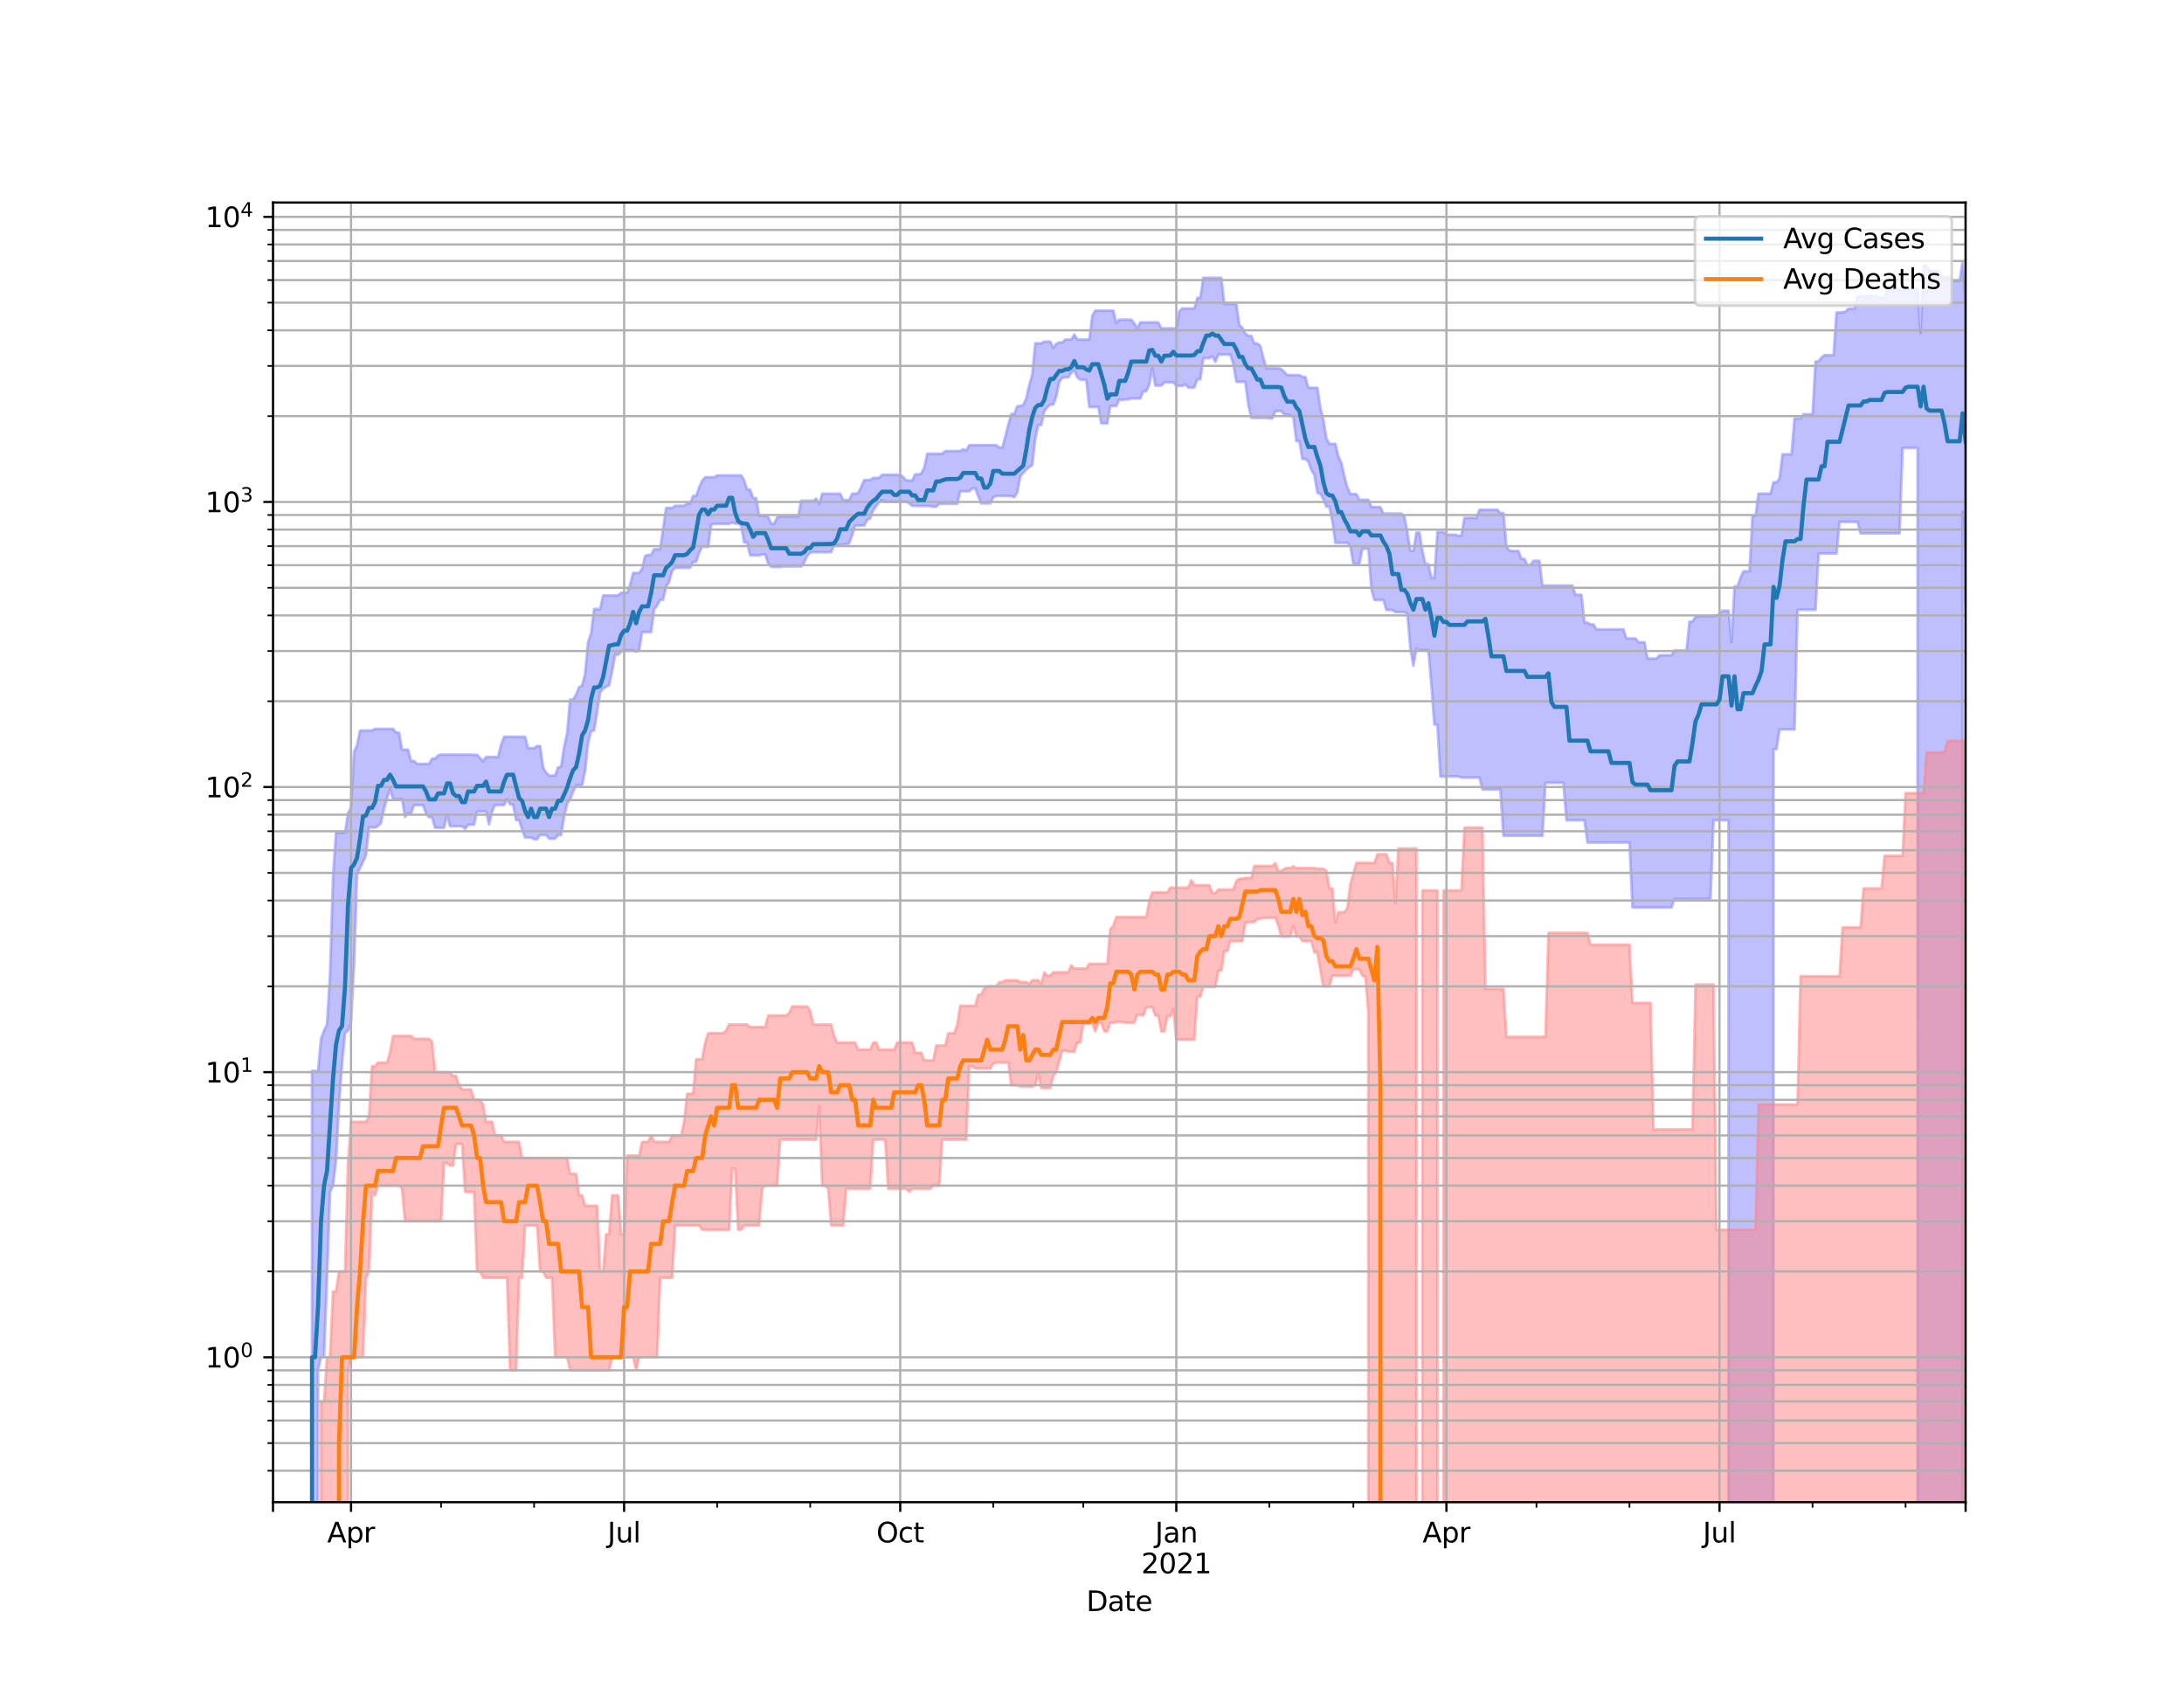 <?xml version="1.0" encoding="utf-8" standalone="no"?>
<!DOCTYPE svg PUBLIC "-//W3C//DTD SVG 1.1//EN"
  "http://www.w3.org/Graphics/SVG/1.1/DTD/svg11.dtd">
<svg height="612pt" version="1.1" viewBox="0 0 792 612" width="792pt" xmlns="http://www.w3.org/2000/svg" xmlns:xlink="http://www.w3.org/1999/xlink">
 <defs>
  <style type="text/css">*{stroke-linecap:butt;stroke-linejoin:round;}</style>
 </defs>
 <g id="figure_1">
  <g id="patch_1">
   <path d="M 0 612 
L 792 612 
L 792 0 
L 0 0 
z
" style="fill:#ffffff;"/>
  </g>
  <g id="axes_1">
   <g id="patch_2">
    <path d="M 99 544.68 
L 712.8 544.68 
L 712.8 73.44 
L 99 73.44 
z
" style="fill:#ffffff;"/>
   </g>
   <g id="PolyCollection_1">
    <path clip-path="url(#p68e2955192)" d="M 99 103871.115 
L 99 103871.115 
L 100.088 103871.115 
L 101.177 103871.115 
L 102.265 103871.115 
L 103.353 103871.115 
L 104.441 103871.115 
L 105.53 103871.115 
L 106.618 103871.115 
L 107.706 103871.115 
L 108.795 103871.115 
L 109.883 103871.115 
L 110.971 103871.115 
L 112.06 103871.115 
L 113.148 388.314 
L 114.236 388.314 
L 115.324 388.314 
L 116.413 376.637 
L 117.501 373.654 
L 118.589 371.464 
L 119.678 353.362 
L 120.766 318.241 
L 121.854 301.912 
L 122.943 301.912 
L 124.031 301.912 
L 125.119 301.912 
L 126.207 294.843 
L 127.296 292.837 
L 128.384 272.713 
L 129.472 270.243 
L 130.561 264.873 
L 131.649 264.873 
L 132.737 264.873 
L 133.826 264.873 
L 134.914 264.873 
L 136.002 264.28 
L 137.09 264.28 
L 138.179 264.28 
L 139.267 264.28 
L 140.355 264.28 
L 141.444 264.28 
L 142.532 264.28 
L 143.62 265.648 
L 144.709 265.648 
L 145.797 271.808 
L 146.885 271.808 
L 147.973 271.808 
L 149.062 275.942 
L 150.15 275.942 
L 151.238 276.972 
L 152.327 276.972 
L 153.415 276.972 
L 154.503 276.972 
L 155.591 276.972 
L 156.68 275.077 
L 157.768 275.077 
L 158.856 273.914 
L 159.945 273.603 
L 161.033 273.603 
L 162.121 273.603 
L 163.21 273.603 
L 164.298 273.603 
L 165.386 273.603 
L 166.474 273.603 
L 167.563 273.603 
L 168.651 273.603 
L 169.739 273.603 
L 170.828 273.603 
L 171.916 273.706 
L 173.004 273.706 
L 174.093 274.792 
L 175.181 276.051 
L 176.269 274.474 
L 177.357 274.474 
L 178.446 274.474 
L 179.534 274.474 
L 180.622 274.474 
L 181.711 270.019 
L 182.799 267.148 
L 183.887 267.148 
L 184.976 267.148 
L 186.064 267.148 
L 187.152 267.148 
L 188.24 267.148 
L 189.329 267.148 
L 190.417 267.148 
L 191.505 271.281 
L 192.594 271.281 
L 193.682 271.281 
L 194.77 270.5 
L 195.859 270.5 
L 196.947 278.256 
L 198.035 280.134 
L 199.123 281.225 
L 200.212 281.225 
L 201.3 281.225 
L 202.388 278.256 
L 203.477 277.913 
L 204.565 270.954 
L 205.653 265.88 
L 206.741 253.638 
L 207.83 253.638 
L 208.918 251.815 
L 210.006 249.154 
L 211.095 248.557 
L 212.183 244.423 
L 213.271 232.63 
L 214.36 229.692 
L 215.448 220.812 
L 216.536 220.812 
L 217.624 220.812 
L 218.713 215.911 
L 219.801 215.911 
L 220.889 215.911 
L 221.978 215.911 
L 223.066 215.911 
L 224.154 215.911 
L 225.243 214.947 
L 226.331 214.947 
L 227.419 214.947 
L 228.507 212.014 
L 229.596 207.731 
L 230.684 207.731 
L 231.772 207.731 
L 232.861 206.189 
L 233.949 201.579 
L 235.037 201.206 
L 236.126 201.206 
L 237.214 199.133 
L 238.302 199.133 
L 239.39 199.133 
L 240.479 191.647 
L 241.567 184.188 
L 242.655 184.188 
L 243.744 184.188 
L 244.832 183.375 
L 245.92 183.375 
L 247.009 183.375 
L 248.097 183.375 
L 249.185 182.563 
L 250.273 182.563 
L 251.362 179.795 
L 252.45 179.795 
L 253.538 176.699 
L 254.627 174.31 
L 255.715 173.046 
L 256.803 173.046 
L 257.891 173.046 
L 258.98 173.046 
L 260.068 172.374 
L 261.156 172.374 
L 262.245 172.374 
L 263.333 172.374 
L 264.421 172.374 
L 265.51 172.374 
L 266.598 172.374 
L 267.686 172.374 
L 268.774 172.374 
L 269.863 174.151 
L 270.951 177.545 
L 272.039 177.545 
L 273.128 180.593 
L 274.216 180.593 
L 275.304 187.069 
L 276.393 187.069 
L 277.481 187.069 
L 278.569 187.462 
L 279.657 189.847 
L 280.746 189.932 
L 281.834 187.523 
L 282.922 187.265 
L 284.011 187.265 
L 285.099 187.265 
L 286.187 187.265 
L 287.276 187.265 
L 288.364 187.265 
L 289.452 187.265 
L 290.54 181.565 
L 291.629 181.565 
L 292.717 181.565 
L 293.805 181.565 
L 294.894 181.565 
L 295.982 180.824 
L 297.07 182.828 
L 298.159 179.007 
L 299.247 179.007 
L 300.335 179.007 
L 301.423 179.007 
L 302.512 179.007 
L 303.6 179.007 
L 304.688 179.007 
L 305.777 181.299 
L 306.865 181.299 
L 307.953 181.299 
L 309.041 179.016 
L 310.13 179.016 
L 311.218 178.802 
L 312.306 176.508 
L 313.395 174.072 
L 314.483 174.072 
L 315.571 173.96 
L 316.66 173.256 
L 317.748 173.256 
L 318.836 173.256 
L 319.924 172.15 
L 321.013 172.15 
L 322.101 172.15 
L 323.189 172.15 
L 324.278 172.15 
L 325.366 172.15 
L 326.454 172.15 
L 327.543 172.969 
L 328.631 174.204 
L 329.719 174.204 
L 330.807 174.204 
L 331.896 171.977 
L 332.984 171.977 
L 334.072 171.741 
L 335.161 169.593 
L 336.249 164.523 
L 337.337 164.523 
L 338.426 164.523 
L 339.514 164.523 
L 340.602 164.523 
L 341.69 164.523 
L 342.779 163.548 
L 343.867 163.548 
L 344.955 163.548 
L 346.044 163.548 
L 347.132 163.521 
L 348.22 163.521 
L 349.309 162.901 
L 350.397 163.334 
L 351.485 161.406 
L 352.573 161.406 
L 353.662 161.406 
L 354.75 161.406 
L 355.838 161.406 
L 356.927 161.406 
L 358.015 161.406 
L 359.103 161.406 
L 360.191 161.406 
L 361.28 161.406 
L 362.368 162.283 
L 363.456 162.283 
L 364.545 158.386 
L 365.633 154.061 
L 366.721 150.124 
L 367.81 150.124 
L 368.898 147.257 
L 369.986 147.257 
L 371.074 146.788 
L 372.163 144.433 
L 373.251 139.555 
L 374.339 135.889 
L 375.428 124.49 
L 376.516 124.49 
L 377.604 124.49 
L 378.693 123.859 
L 379.781 123.859 
L 380.869 123.859 
L 381.957 126.155 
L 383.046 124.669 
L 384.134 124.154 
L 385.222 124.154 
L 386.311 123.126 
L 387.399 123.126 
L 388.487 123.126 
L 389.576 121.296 
L 390.664 123.126 
L 391.752 123.126 
L 392.84 123.126 
L 393.929 123.126 
L 395.017 123.126 
L 396.105 114.489 
L 397.194 112.619 
L 398.282 112.619 
L 399.37 112.619 
L 400.459 112.619 
L 401.547 112.619 
L 402.635 112.619 
L 403.723 112.619 
L 404.812 117 
L 405.9 115.908 
L 406.988 115.908 
L 408.077 115.908 
L 409.165 115.908 
L 410.253 115.908 
L 411.341 117.281 
L 412.43 118.978 
L 413.518 116.885 
L 414.606 116.885 
L 415.695 116.885 
L 416.783 116.885 
L 417.871 116.885 
L 418.96 116.885 
L 420.048 116.885 
L 421.136 119.071 
L 422.224 119.071 
L 423.313 119.071 
L 424.401 119.071 
L 425.489 119.071 
L 426.578 119.071 
L 427.666 112.853 
L 428.754 111.86 
L 429.843 111.86 
L 430.931 111.86 
L 432.019 111.86 
L 433.107 111.86 
L 434.196 108 
L 435.284 108 
L 436.372 100.739 
L 437.461 100.739 
L 438.549 100.739 
L 439.637 100.739 
L 440.726 100.739 
L 441.814 100.739 
L 442.902 100.739 
L 443.99 110.203 
L 445.079 110.203 
L 446.167 110.203 
L 447.255 110.203 
L 448.344 110.203 
L 449.432 117.847 
L 450.52 118.851 
L 451.609 120.895 
L 452.697 121.816 
L 453.785 121.816 
L 454.873 124.542 
L 455.962 124.542 
L 457.05 125.389 
L 458.138 129.731 
L 459.227 133.517 
L 460.315 133.517 
L 461.403 133.517 
L 462.491 133.517 
L 463.58 133.517 
L 464.668 133.841 
L 465.756 134.926 
L 466.845 136.009 
L 467.933 136.009 
L 469.021 136.009 
L 470.11 136.009 
L 471.198 136.009 
L 472.286 136.65 
L 473.374 136.65 
L 474.463 140.585 
L 475.551 140.585 
L 476.639 140.585 
L 477.728 140.585 
L 478.816 147.893 
L 479.904 152.246 
L 480.993 158.928 
L 482.081 160.918 
L 483.169 160.918 
L 484.257 160.918 
L 485.346 165.454 
L 486.434 167.813 
L 487.522 172.709 
L 488.611 176.691 
L 489.699 179.159 
L 490.787 179.159 
L 491.876 179.159 
L 492.964 181.242 
L 494.052 181.242 
L 495.14 181.242 
L 496.229 181.175 
L 497.317 183.85 
L 498.405 183.85 
L 499.494 183.85 
L 500.582 183.85 
L 501.67 186.217 
L 502.759 186.217 
L 503.847 186.217 
L 504.935 186.217 
L 506.023 186.217 
L 507.112 186.217 
L 508.2 186.217 
L 509.288 187.371 
L 510.377 193.112 
L 511.465 199.763 
L 512.553 199.763 
L 513.641 193.112 
L 514.73 193.112 
L 515.818 199.763 
L 516.906 204.55 
L 517.995 204.55 
L 519.083 209.535 
L 520.171 209.535 
L 521.26 192.865 
L 522.348 192.865 
L 523.436 192.865 
L 524.524 193.872 
L 525.613 193.872 
L 526.701 193.872 
L 527.789 193.872 
L 528.878 194.242 
L 529.966 194.242 
L 531.054 187.778 
L 532.143 187.778 
L 533.231 187.778 
L 534.319 187.778 
L 535.407 187.778 
L 536.496 184.805 
L 537.584 184.805 
L 538.672 184.805 
L 539.761 184.805 
L 540.849 184.805 
L 541.937 184.805 
L 543.026 184.805 
L 544.114 186.055 
L 545.202 186.055 
L 546.29 198.287 
L 547.379 199.603 
L 548.467 199.803 
L 549.555 199.803 
L 550.644 199.803 
L 551.732 202.647 
L 552.82 202.647 
L 553.909 204.878 
L 554.997 204.878 
L 556.085 203.335 
L 557.173 203.335 
L 558.262 203.335 
L 559.35 212.313 
L 560.438 212.313 
L 561.527 212.313 
L 562.615 212.313 
L 563.703 212.313 
L 564.791 212.313 
L 565.88 212.313 
L 566.968 212.313 
L 568.056 212.313 
L 569.145 212.313 
L 570.233 212.313 
L 571.321 215.663 
L 572.41 215.663 
L 573.498 215.663 
L 574.586 225.765 
L 575.674 225.765 
L 576.763 226.412 
L 577.851 226.412 
L 578.939 228.222 
L 580.028 228.222 
L 581.116 228.222 
L 582.204 228.222 
L 583.293 228.222 
L 584.381 228.222 
L 585.469 228.222 
L 586.557 228.222 
L 587.646 228.222 
L 588.734 228.222 
L 589.822 231.507 
L 590.911 231.507 
L 591.999 231.507 
L 593.087 231.507 
L 594.176 232.866 
L 595.264 232.866 
L 596.352 232.866 
L 597.44 238.804 
L 598.529 238.804 
L 599.617 238.804 
L 600.705 238.804 
L 601.794 237.58 
L 602.882 237.58 
L 603.97 237.58 
L 605.059 237.58 
L 606.147 237.58 
L 607.235 235.849 
L 608.323 235.849 
L 609.412 235.849 
L 610.5 235.849 
L 611.588 235.849 
L 612.677 225.385 
L 613.765 225.385 
L 614.853 223.684 
L 615.941 223.412 
L 617.03 223.412 
L 618.118 223.412 
L 619.206 223.412 
L 620.295 223.412 
L 621.383 223.412 
L 622.471 223.31 
L 623.56 222.539 
L 624.648 221.424 
L 625.736 221.424 
L 626.824 221.424 
L 627.913 232.769 
L 629.001 212.596 
L 630.089 212.596 
L 631.178 209.436 
L 632.266 207.138 
L 633.354 207.138 
L 634.443 207.138 
L 635.531 187.034 
L 636.619 187.034 
L 637.707 178.978 
L 638.796 178.978 
L 639.884 178.978 
L 640.972 178.978 
L 642.061 178.978 
L 643.149 174.866 
L 644.237 174.866 
L 645.326 173.497 
L 646.414 164.706 
L 647.502 164.706 
L 648.59 164.706 
L 649.679 164.706 
L 650.767 151.733 
L 651.855 151.733 
L 652.944 151.733 
L 654.032 150.214 
L 655.12 150.214 
L 656.209 150.214 
L 657.297 150.214 
L 658.385 131.06 
L 659.473 131.06 
L 660.562 129.553 
L 661.65 128.797 
L 662.738 128.797 
L 663.827 128.797 
L 664.915 128.797 
L 666.003 113.288 
L 667.091 113.288 
L 668.18 113.288 
L 669.268 112.922 
L 670.356 111.933 
L 671.445 111.933 
L 672.533 111.933 
L 673.621 107.35 
L 674.71 107.35 
L 675.798 107.35 
L 676.886 107.35 
L 677.974 107.256 
L 679.063 107.256 
L 680.151 107.256 
L 681.239 107.915 
L 682.328 107.915 
L 683.416 107.915 
L 684.504 104.67 
L 685.593 104.67 
L 686.681 104.67 
L 687.769 104.67 
L 688.857 104.67 
L 689.946 104.67 
L 691.034 104.67 
L 692.122 104.67 
L 693.211 104.67 
L 694.299 104.67 
L 695.387 104.67 
L 696.476 120.81 
L 697.564 96.44 
L 698.652 96.44 
L 699.74 98.101 
L 700.829 98.234 
L 701.917 98.234 
L 703.005 98.234 
L 704.094 100.463 
L 705.182 100.463 
L 706.27 100.463 
L 707.359 100.89 
L 708.447 101.903 
L 709.535 101.903 
L 710.623 101.903 
L 711.712 94.86 
L 712.8 109.864 
L 712.8 219.314 
L 712.8 219.314 
L 711.712 185.45 
L 710.623 103871.115 
L 709.535 103871.115 
L 708.447 103871.115 
L 707.359 103871.115 
L 706.27 103871.115 
L 705.182 103871.115 
L 704.094 103871.115 
L 703.005 103871.115 
L 701.917 103871.115 
L 700.829 103871.115 
L 699.74 103871.115 
L 698.652 103871.115 
L 697.564 103871.115 
L 696.476 103871.115 
L 695.387 162.411 
L 694.299 162.411 
L 693.211 162.411 
L 692.122 162.411 
L 691.034 162.411 
L 689.946 162.411 
L 688.857 193.4 
L 687.769 193.4 
L 686.681 193.4 
L 685.593 193.4 
L 684.504 193.4 
L 683.416 193.4 
L 682.328 193.4 
L 681.239 193.4 
L 680.151 193.4 
L 679.063 193.4 
L 677.974 193.4 
L 676.886 193.4 
L 675.798 193.4 
L 674.71 193.4 
L 673.621 189.226 
L 672.533 189.226 
L 671.445 189.226 
L 670.356 189.226 
L 669.268 189.226 
L 668.18 189.226 
L 667.091 189.226 
L 666.003 200.679 
L 664.915 200.679 
L 663.827 200.679 
L 662.738 200.679 
L 661.65 200.679 
L 660.562 200.679 
L 659.473 200.679 
L 658.385 221.112 
L 657.297 221.112 
L 656.209 221.112 
L 655.12 221.112 
L 654.032 221.112 
L 652.944 221.112 
L 651.855 221.112 
L 650.767 264.477 
L 649.679 264.477 
L 648.59 264.477 
L 647.502 264.477 
L 646.414 264.477 
L 645.326 264.477 
L 644.237 271.61 
L 643.149 271.61 
L 642.061 103871.115 
L 640.972 103871.115 
L 639.884 103871.115 
L 638.796 103871.115 
L 637.707 103871.115 
L 636.619 103871.115 
L 635.531 103871.115 
L 634.443 103871.115 
L 633.354 103871.115 
L 632.266 103871.115 
L 631.178 103871.115 
L 630.089 103871.115 
L 629.001 103871.115 
L 627.913 103871.115 
L 626.824 297.409 
L 625.736 297.409 
L 624.648 297.409 
L 623.56 297.409 
L 622.471 297.409 
L 621.383 297.409 
L 620.295 325.963 
L 619.206 325.963 
L 618.118 325.963 
L 617.03 325.963 
L 615.941 325.963 
L 614.853 325.963 
L 613.765 325.963 
L 612.677 325.963 
L 611.588 325.963 
L 610.5 325.963 
L 609.412 325.963 
L 608.323 325.963 
L 607.235 325.963 
L 606.147 329.06 
L 605.059 329.06 
L 603.97 329.06 
L 602.882 329.06 
L 601.794 329.06 
L 600.705 329.06 
L 599.617 329.06 
L 598.529 329.06 
L 597.44 329.06 
L 596.352 329.06 
L 595.264 329.06 
L 594.176 329.06 
L 593.087 329.06 
L 591.999 329.06 
L 590.911 305.489 
L 589.822 305.489 
L 588.734 305.489 
L 587.646 305.489 
L 586.557 305.489 
L 585.469 305.489 
L 584.381 305.489 
L 583.293 305.489 
L 582.204 305.489 
L 581.116 305.489 
L 580.028 305.489 
L 578.939 305.489 
L 577.851 305.489 
L 576.763 305.489 
L 575.674 305.489 
L 574.586 297.409 
L 573.498 297.409 
L 572.41 297.409 
L 571.321 297.409 
L 570.233 297.409 
L 569.145 297.409 
L 568.056 297.409 
L 566.968 283.837 
L 565.88 283.837 
L 564.791 283.837 
L 563.703 283.837 
L 562.615 283.837 
L 561.527 283.837 
L 560.438 283.837 
L 559.35 303.028 
L 558.262 303.028 
L 557.173 303.028 
L 556.085 303.028 
L 554.997 303.028 
L 553.909 303.028 
L 552.82 303.028 
L 551.732 303.028 
L 550.644 303.028 
L 549.555 303.028 
L 548.467 303.028 
L 547.379 303.028 
L 546.29 303.028 
L 545.202 303.028 
L 544.114 286.243 
L 543.026 286.243 
L 541.937 286.243 
L 540.849 286.243 
L 539.761 286.243 
L 538.672 286.243 
L 537.584 286.243 
L 536.496 281.927 
L 535.407 281.927 
L 534.319 281.927 
L 533.231 281.927 
L 532.143 281.927 
L 531.054 281.927 
L 529.966 281.927 
L 528.878 281.554 
L 527.789 281.554 
L 526.701 281.554 
L 525.613 281.554 
L 524.524 281.554 
L 523.436 281.554 
L 522.348 281.554 
L 521.26 262.736 
L 520.171 262.736 
L 519.083 248.537 
L 517.995 235.73 
L 516.906 235.73 
L 515.818 235.73 
L 514.73 235.73 
L 513.641 235.168 
L 512.553 241.424 
L 511.465 235.168 
L 510.377 222.539 
L 509.288 221.945 
L 508.2 221.945 
L 507.112 221.945 
L 506.023 221.945 
L 504.935 221.187 
L 503.847 221.187 
L 502.759 221.187 
L 501.67 217.565 
L 500.582 217.565 
L 499.494 217.565 
L 498.405 217.565 
L 497.317 213.556 
L 496.229 198.969 
L 495.14 198.969 
L 494.052 198.969 
L 492.964 204.483 
L 491.876 204.483 
L 490.787 204.417 
L 489.699 198.196 
L 488.611 196.827 
L 487.522 196.827 
L 486.434 196.827 
L 485.346 196.827 
L 484.257 196.827 
L 483.169 189.031 
L 482.081 183.714 
L 480.993 183.714 
L 479.904 180.986 
L 478.816 179.091 
L 477.728 178.664 
L 476.639 172.114 
L 475.551 170.466 
L 474.463 167.348 
L 473.374 166.421 
L 472.286 166.421 
L 471.198 159.968 
L 470.11 159.968 
L 469.021 151.169 
L 467.933 150.775 
L 466.845 150.347 
L 465.756 150.347 
L 464.668 149.049 
L 463.58 149.049 
L 462.491 149.049 
L 461.403 151.705 
L 460.315 151.705 
L 459.227 151.536 
L 458.138 151.536 
L 457.05 151.536 
L 455.962 151.536 
L 454.873 151.536 
L 453.785 151.536 
L 452.697 146.857 
L 451.609 138.445 
L 450.52 138.445 
L 449.432 138.445 
L 448.344 138.445 
L 447.255 131.954 
L 446.167 128.553 
L 445.079 128.553 
L 443.99 128.553 
L 442.902 128.553 
L 441.814 128.553 
L 440.726 131.24 
L 439.637 129.162 
L 438.549 129.865 
L 437.461 129.865 
L 436.372 129.865 
L 435.284 137.539 
L 434.196 137.539 
L 433.107 140.549 
L 432.019 140.549 
L 430.931 140.549 
L 429.843 139.337 
L 428.754 139.887 
L 427.666 139.887 
L 426.578 139.887 
L 425.489 138.631 
L 424.401 138.631 
L 423.313 138.631 
L 422.224 138.631 
L 421.136 139.821 
L 420.048 139.821 
L 418.96 139.821 
L 417.871 133.63 
L 416.783 139.408 
L 415.695 141.869 
L 414.606 141.869 
L 413.518 144.491 
L 412.43 144.491 
L 411.341 144.491 
L 410.253 144.491 
L 409.165 144.809 
L 408.077 144.809 
L 406.988 145.055 
L 405.9 144.856 
L 404.812 147.214 
L 403.723 147.214 
L 402.635 147.214 
L 401.547 153.508 
L 400.459 153.508 
L 399.37 153.508 
L 398.282 147.559 
L 397.194 147.559 
L 396.105 147.559 
L 395.017 147.559 
L 393.929 137.703 
L 392.84 137.703 
L 391.752 137.703 
L 390.664 136.826 
L 389.576 134.246 
L 388.487 135.204 
L 387.399 136.826 
L 386.311 136.826 
L 385.222 137.031 
L 384.134 138.486 
L 383.046 143.815 
L 381.957 146.706 
L 380.869 146.706 
L 379.781 147.696 
L 378.693 149.15 
L 377.604 154.131 
L 376.516 154.131 
L 375.428 159.116 
L 374.339 168.622 
L 373.251 169.382 
L 372.163 170.275 
L 371.074 171.452 
L 369.986 172.716 
L 368.898 178.56 
L 367.81 180.333 
L 366.721 179.812 
L 365.633 179.812 
L 364.545 179.812 
L 363.456 179.812 
L 362.368 179.812 
L 361.28 179.812 
L 360.191 180.333 
L 359.103 182.518 
L 358.015 182.518 
L 356.927 182.518 
L 355.838 182.518 
L 354.75 179.945 
L 353.662 177.12 
L 352.573 177.12 
L 351.485 178.154 
L 350.397 178.154 
L 349.309 178.154 
L 348.22 178.154 
L 347.132 182.677 
L 346.044 182.677 
L 344.955 182.677 
L 343.867 182.677 
L 342.779 182.677 
L 341.69 182.677 
L 340.602 182.677 
L 339.514 183.756 
L 338.426 183.756 
L 337.337 183.458 
L 336.249 183.458 
L 335.161 183.458 
L 334.072 183.458 
L 332.984 183.458 
L 331.896 183.458 
L 330.807 183.458 
L 329.719 182.5 
L 328.631 181.927 
L 327.543 181.927 
L 326.454 181.927 
L 325.366 181.927 
L 324.278 181.927 
L 323.189 181.927 
L 322.101 181.927 
L 321.013 181.927 
L 319.924 181.308 
L 318.836 182.016 
L 317.748 183.5 
L 316.66 185.001 
L 315.571 187.983 
L 314.483 188.493 
L 313.395 190.542 
L 312.306 190.542 
L 311.218 190.542 
L 310.13 190.542 
L 309.041 193.983 
L 307.953 196.964 
L 306.865 197.304 
L 305.777 197.481 
L 304.688 197.481 
L 303.6 197.652 
L 302.512 197.652 
L 301.423 200.191 
L 300.335 200.252 
L 299.247 200.252 
L 298.159 200.252 
L 297.07 200.252 
L 295.982 200.252 
L 294.894 200.252 
L 293.805 200.36 
L 292.717 201.586 
L 291.629 203.96 
L 290.54 205.396 
L 289.452 205.396 
L 288.364 205.396 
L 287.276 205.396 
L 286.187 205.396 
L 285.099 205.396 
L 284.011 205.396 
L 282.922 205.563 
L 281.834 205.563 
L 280.746 205.563 
L 279.657 205.563 
L 278.569 204.35 
L 277.481 201.02 
L 276.393 201.02 
L 275.304 201.358 
L 274.216 201.358 
L 273.128 201.358 
L 272.039 201.358 
L 270.951 196.696 
L 269.863 196.696 
L 268.774 190.531 
L 267.686 189.9 
L 266.598 189.836 
L 265.51 189.448 
L 264.421 189.949 
L 263.333 189.949 
L 262.245 189.949 
L 261.156 189.949 
L 260.068 189.949 
L 258.98 189.949 
L 257.891 190.201 
L 256.803 198.28 
L 255.715 198.28 
L 254.627 198.28 
L 253.538 200.387 
L 252.45 203.741 
L 251.362 203.741 
L 250.273 205.89 
L 249.185 205.89 
L 248.097 205.89 
L 247.009 205.89 
L 245.92 205.89 
L 244.832 205.89 
L 243.744 207.005 
L 242.655 210.984 
L 241.567 212.712 
L 240.479 217.476 
L 239.39 217.476 
L 238.302 219.551 
L 237.214 220.972 
L 236.126 229.175 
L 235.037 229.175 
L 233.949 229.175 
L 232.861 229.175 
L 231.772 235.804 
L 230.684 236.268 
L 229.596 235.804 
L 228.507 235.804 
L 227.419 235.804 
L 226.331 235.804 
L 225.243 236.268 
L 224.154 237.379 
L 223.066 237.379 
L 221.978 243.354 
L 220.889 248.438 
L 219.801 249.034 
L 218.713 249.657 
L 217.624 251.057 
L 216.536 258.201 
L 215.448 264.845 
L 214.36 265.187 
L 213.271 269.323 
L 212.183 279.46 
L 211.095 284.713 
L 210.006 284.713 
L 208.918 284.713 
L 207.83 287.028 
L 206.741 289.764 
L 205.653 291.531 
L 204.565 296.079 
L 203.477 302.763 
L 202.388 302.763 
L 201.3 304.105 
L 200.212 304.105 
L 199.123 304.105 
L 198.035 302.763 
L 196.947 302.763 
L 195.859 302.763 
L 194.77 304.31 
L 193.682 304.31 
L 192.594 303.698 
L 191.505 303.698 
L 190.417 303.698 
L 189.329 300.759 
L 188.24 297.35 
L 187.152 297.35 
L 186.064 291.686 
L 184.976 291.686 
L 183.887 289.764 
L 182.799 291.893 
L 181.711 291.893 
L 180.622 291.893 
L 179.534 291.841 
L 178.446 294.237 
L 177.357 298.961 
L 176.269 294.237 
L 175.181 294.237 
L 174.093 294.237 
L 173.004 294.237 
L 171.916 299.022 
L 170.828 299.022 
L 169.739 299.022 
L 168.651 300.506 
L 167.563 299.573 
L 166.474 299.573 
L 165.386 299.573 
L 164.298 299.573 
L 163.21 299.573 
L 162.121 295.288 
L 161.033 300.131 
L 159.945 300.131 
L 158.856 300.131 
L 157.768 300.131 
L 156.68 296.307 
L 155.591 296.307 
L 154.503 294.954 
L 153.415 291.945 
L 152.327 291.945 
L 151.238 291.945 
L 150.15 291.945 
L 149.062 294.954 
L 147.973 294.954 
L 146.885 296.193 
L 145.797 289.764 
L 144.709 289.764 
L 143.62 289.764 
L 142.532 289.764 
L 141.444 286.152 
L 140.355 289.468 
L 139.267 293.21 
L 138.179 298.358 
L 137.09 299.511 
L 136.002 300.068 
L 134.914 300.068 
L 133.826 299.882 
L 132.737 310.071 
L 131.649 312.468 
L 130.561 314.741 
L 129.472 317.135 
L 128.384 349.642 
L 127.296 370.857 
L 126.207 373.654 
L 125.119 374.627 
L 124.031 385.723 
L 122.943 400.495 
L 121.854 420.788 
L 120.766 429.899 
L 119.678 432.202 
L 118.589 463.323 
L 117.501 492.14 
L 116.413 492.14 
L 115.324 496.87 
L 114.236 103871.115 
L 113.148 103871.115 
L 112.06 103871.115 
L 110.971 103871.115 
L 109.883 103871.115 
L 108.795 103871.115 
L 107.706 103871.115 
L 106.618 103871.115 
L 105.53 103871.115 
L 104.441 103871.115 
L 103.353 103871.115 
L 102.265 103871.115 
L 101.177 103871.115 
L 100.088 103871.115 
L 99 103871.115 
z
" style="fill:#8080ff;fill-opacity:0.5;stroke:#8080ff;stroke-opacity:0.5;"/>
   </g>
   <g id="PolyCollection_2">
    <path clip-path="url(#p68e2955192)" d="M 99 103871.115 
L 99 103871.115 
L 100.088 103871.115 
L 101.177 103871.115 
L 102.265 103871.115 
L 103.353 103871.115 
L 104.441 103871.115 
L 105.53 103871.115 
L 106.618 103871.115 
L 107.706 103871.115 
L 108.795 103871.115 
L 109.883 103871.115 
L 110.971 103871.115 
L 112.06 103871.115 
L 113.148 103871.115 
L 114.236 103871.115 
L 115.324 103871.115 
L 116.413 508.153 
L 117.501 508.153 
L 118.589 492.14 
L 119.678 492.14 
L 120.766 468.316 
L 121.854 468.316 
L 122.943 461.02 
L 124.031 461.02 
L 125.119 461.02 
L 126.207 421.714 
L 127.296 406.741 
L 128.384 406.741 
L 129.472 406.741 
L 130.561 406.741 
L 131.649 406.741 
L 132.737 406.741 
L 133.826 404.774 
L 134.914 386.57 
L 136.002 386.57 
L 137.09 385.306 
L 138.179 385.306 
L 139.267 385.306 
L 140.355 385.306 
L 141.444 381.712 
L 142.532 375.621 
L 143.62 375.621 
L 144.709 375.621 
L 145.797 375.621 
L 146.885 375.621 
L 147.973 375.621 
L 149.062 375.621 
L 150.15 376.637 
L 151.238 376.637 
L 152.327 376.637 
L 153.415 376.637 
L 154.503 376.637 
L 155.591 376.637 
L 156.68 377.678 
L 157.768 388.761 
L 158.856 388.761 
L 159.945 388.761 
L 161.033 388.761 
L 162.121 388.761 
L 163.21 388.761 
L 164.298 390.128 
L 165.386 390.128 
L 166.474 393.491 
L 167.563 395.013 
L 168.651 395.013 
L 169.739 395.013 
L 170.828 395.013 
L 171.916 398.779 
L 173.004 398.779 
L 174.093 398.779 
L 175.181 400.495 
L 176.269 406.741 
L 177.357 406.741 
L 178.446 406.741 
L 179.534 411.695 
L 180.622 411.695 
L 181.711 411.695 
L 182.799 413.998 
L 183.887 413.998 
L 184.976 413.998 
L 186.064 413.998 
L 187.152 413.998 
L 188.24 413.998 
L 189.329 419.881 
L 190.417 419.881 
L 191.505 419.881 
L 192.594 419.881 
L 193.682 419.881 
L 194.77 419.881 
L 195.859 419.881 
L 196.947 419.881 
L 198.035 419.881 
L 199.123 419.881 
L 200.212 419.881 
L 201.3 419.881 
L 202.388 419.881 
L 203.477 419.881 
L 204.565 419.881 
L 205.653 419.881 
L 206.741 425.62 
L 207.83 425.62 
L 208.918 425.62 
L 210.006 433.4 
L 211.095 433.4 
L 212.183 437.196 
L 213.271 437.196 
L 214.36 437.196 
L 215.448 437.196 
L 216.536 437.196 
L 217.624 461.02 
L 218.713 461.02 
L 219.801 447.546 
L 220.889 447.546 
L 221.978 433.4 
L 223.066 433.4 
L 224.154 433.4 
L 225.243 447.546 
L 226.331 447.546 
L 227.419 418.992 
L 228.507 418.992 
L 229.596 418.992 
L 230.684 418.992 
L 231.772 418.992 
L 232.861 413.998 
L 233.949 413.998 
L 235.037 413.998 
L 236.126 411.695 
L 237.214 413.998 
L 238.302 413.998 
L 239.39 413.998 
L 240.479 413.998 
L 241.567 413.998 
L 242.655 413.998 
L 243.744 411.695 
L 244.832 411.695 
L 245.92 411.695 
L 247.009 411.695 
L 248.097 406.741 
L 249.185 396.589 
L 250.273 396.589 
L 251.362 396.589 
L 252.45 384.075 
L 253.538 384.075 
L 254.627 384.075 
L 255.715 378.03 
L 256.803 374.627 
L 257.891 374.627 
L 258.98 374.627 
L 260.068 374.627 
L 261.156 374.627 
L 262.245 374.627 
L 263.333 373.654 
L 264.421 371.464 
L 265.51 371.464 
L 266.598 371.464 
L 267.686 371.464 
L 268.774 371.464 
L 269.863 371.464 
L 270.951 371.464 
L 272.039 372.389 
L 273.128 372.389 
L 274.216 372.389 
L 275.304 372.389 
L 276.393 372.389 
L 277.481 372.389 
L 278.569 368.224 
L 279.657 368.224 
L 280.746 368.224 
L 281.834 368.224 
L 282.922 368.224 
L 284.011 368.224 
L 285.099 368.224 
L 286.187 367.379 
L 287.276 364.937 
L 288.364 364.937 
L 289.452 364.937 
L 290.54 364.937 
L 291.629 364.937 
L 292.717 364.937 
L 293.805 366.551 
L 294.894 371.464 
L 295.982 371.464 
L 297.07 371.464 
L 298.159 371.464 
L 299.247 371.464 
L 300.335 371.464 
L 301.423 371.464 
L 302.512 375.621 
L 303.6 378.03 
L 304.688 378.03 
L 305.777 378.03 
L 306.865 378.03 
L 307.953 378.03 
L 309.041 378.03 
L 310.13 378.03 
L 311.218 380.575 
L 312.306 380.575 
L 313.395 380.575 
L 314.483 380.575 
L 315.571 380.575 
L 316.66 378.03 
L 317.748 378.03 
L 318.836 380.575 
L 319.924 380.575 
L 321.013 380.575 
L 322.101 380.575 
L 323.189 380.575 
L 324.278 380.575 
L 325.366 378.03 
L 326.454 378.03 
L 327.543 378.03 
L 328.631 378.03 
L 329.719 378.03 
L 330.807 378.03 
L 331.896 381.712 
L 332.984 381.712 
L 334.072 381.712 
L 335.161 384.482 
L 336.249 384.482 
L 337.337 384.482 
L 338.426 384.482 
L 339.514 379.103 
L 340.602 379.103 
L 341.69 379.103 
L 342.779 379.103 
L 343.867 374.627 
L 344.955 374.627 
L 346.044 374.627 
L 347.132 371.464 
L 348.22 364.674 
L 349.309 364.674 
L 350.397 364.674 
L 351.485 364.674 
L 352.573 364.674 
L 353.662 364.674 
L 354.75 360.658 
L 355.838 360.658 
L 356.927 358.319 
L 358.015 357.641 
L 359.103 357.641 
L 360.191 357.641 
L 361.28 357.641 
L 362.368 356.096 
L 363.456 356.096 
L 364.545 355.45 
L 365.633 355.45 
L 366.721 355.45 
L 367.81 355.45 
L 368.898 355.45 
L 369.986 356.096 
L 371.074 356.096 
L 372.163 356.096 
L 373.251 356.752 
L 374.339 355.45 
L 375.428 355.45 
L 376.516 355.45 
L 377.604 356.752 
L 378.693 352.553 
L 379.781 353.772 
L 380.869 353.772 
L 381.957 352.553 
L 383.046 352.553 
L 384.134 352.553 
L 385.222 352.553 
L 386.311 352.553 
L 387.399 352.553 
L 388.487 350.02 
L 389.576 351.171 
L 390.664 351.171 
L 391.752 351.171 
L 392.84 351.171 
L 393.929 351.171 
L 395.017 349.455 
L 396.105 349.455 
L 397.194 349.455 
L 398.282 349.455 
L 399.37 349.455 
L 400.459 349.455 
L 401.547 349.455 
L 402.635 336.962 
L 403.723 335.705 
L 404.812 332.516 
L 405.9 332.516 
L 406.988 332.516 
L 408.077 332.516 
L 409.165 332.516 
L 410.253 332.516 
L 411.341 332.516 
L 412.43 332.516 
L 413.518 332.516 
L 414.606 332.516 
L 415.695 332.516 
L 416.783 326.633 
L 417.871 323.588 
L 418.96 323.588 
L 420.048 323.588 
L 421.136 323.588 
L 422.224 323.588 
L 423.313 323.588 
L 424.401 321.835 
L 425.489 321.835 
L 426.578 321.835 
L 427.666 321.835 
L 428.754 321.835 
L 429.843 321.835 
L 430.931 321.835 
L 432.019 319.185 
L 433.107 320.934 
L 434.196 320.934 
L 435.284 320.934 
L 436.372 320.934 
L 437.461 320.934 
L 438.549 320.934 
L 439.637 323.799 
L 440.726 323.799 
L 441.814 322.549 
L 442.902 322.549 
L 443.99 322.549 
L 445.079 322.549 
L 446.167 322.549 
L 447.255 322.549 
L 448.344 319.472 
L 449.432 318.616 
L 450.52 318.616 
L 451.609 318.335 
L 452.697 318.335 
L 453.785 318.335 
L 454.873 313.971 
L 455.962 313.971 
L 457.05 313.971 
L 458.138 313.971 
L 459.227 313.971 
L 460.315 313.971 
L 461.403 313.971 
L 462.491 312.964 
L 463.58 315.789 
L 464.668 315.789 
L 465.756 315.001 
L 466.845 314.741 
L 467.933 314.741 
L 469.021 314.141 
L 470.11 314.741 
L 471.198 314.741 
L 472.286 314.741 
L 473.374 314.741 
L 474.463 314.741 
L 475.551 314.741 
L 476.639 314.741 
L 477.728 315.001 
L 478.816 315.001 
L 479.904 315.001 
L 480.993 315.789 
L 482.081 322.139 
L 483.169 322.139 
L 484.257 334.482 
L 485.346 330.755 
L 486.434 330.755 
L 487.522 330.755 
L 488.611 329.179 
L 489.699 320.539 
L 490.787 316.772 
L 491.876 312.881 
L 492.964 312.881 
L 494.052 312.881 
L 495.14 312.881 
L 496.229 312.881 
L 497.317 312.881 
L 498.405 312.881 
L 499.494 309.761 
L 500.582 309.761 
L 501.67 309.761 
L 502.759 309.761 
L 503.847 312.881 
L 504.935 312.881 
L 506.023 327.428 
L 507.112 307.648 
L 508.2 307.648 
L 509.288 307.648 
L 510.377 307.648 
L 511.465 307.648 
L 512.553 307.648 
L 513.641 307.648 
L 514.73 103871.115 
L 515.818 322.858 
L 516.906 322.858 
L 517.995 322.858 
L 519.083 322.858 
L 520.171 322.858 
L 521.26 322.858 
L 522.348 103871.115 
L 523.436 322.858 
L 524.524 322.858 
L 525.613 322.858 
L 526.701 322.858 
L 527.789 322.858 
L 528.878 322.858 
L 529.966 322.858 
L 531.054 300.068 
L 532.143 300.068 
L 533.231 300.068 
L 534.319 300.068 
L 535.407 300.068 
L 536.496 300.068 
L 537.584 300.068 
L 538.672 358.548 
L 539.761 358.548 
L 540.849 358.548 
L 541.937 358.548 
L 543.026 358.548 
L 544.114 358.548 
L 545.202 358.548 
L 546.29 375.957 
L 547.379 375.957 
L 548.467 375.957 
L 549.555 375.957 
L 550.644 375.957 
L 551.732 375.957 
L 552.82 375.957 
L 553.909 375.957 
L 554.997 375.957 
L 556.085 375.957 
L 557.173 375.957 
L 558.262 375.957 
L 559.35 375.957 
L 560.438 375.957 
L 561.527 338.255 
L 562.615 338.255 
L 563.703 338.255 
L 564.791 338.255 
L 565.88 338.255 
L 566.968 338.255 
L 568.056 338.255 
L 569.145 338.255 
L 570.233 338.255 
L 571.321 338.255 
L 572.41 338.255 
L 573.498 338.255 
L 574.586 338.255 
L 575.674 338.255 
L 576.763 342.534 
L 577.851 342.534 
L 578.939 342.534 
L 580.028 342.534 
L 581.116 342.534 
L 582.204 342.534 
L 583.293 342.534 
L 584.381 342.534 
L 585.469 342.534 
L 586.557 342.534 
L 587.646 342.534 
L 588.734 342.534 
L 589.822 342.534 
L 590.911 342.534 
L 591.999 363.636 
L 593.087 363.636 
L 594.176 363.636 
L 595.264 363.636 
L 596.352 363.636 
L 597.44 363.636 
L 598.529 363.636 
L 599.617 409.505 
L 600.705 409.505 
L 601.794 409.505 
L 602.882 409.505 
L 603.97 409.505 
L 605.059 409.505 
L 606.147 409.505 
L 607.235 409.505 
L 608.323 409.505 
L 609.412 409.505 
L 610.5 409.505 
L 611.588 409.505 
L 612.677 409.505 
L 613.765 409.505 
L 614.853 356.972 
L 615.941 356.972 
L 617.03 356.972 
L 618.118 356.972 
L 619.206 356.972 
L 620.295 356.972 
L 621.383 356.972 
L 622.471 445.913 
L 623.56 445.913 
L 624.648 445.913 
L 625.736 445.913 
L 626.824 445.913 
L 627.913 445.913 
L 629.001 445.913 
L 630.089 445.913 
L 631.178 445.913 
L 632.266 445.913 
L 633.354 445.913 
L 634.443 445.913 
L 635.531 445.913 
L 636.619 445.913 
L 637.707 400.495 
L 638.796 400.495 
L 639.884 400.495 
L 640.972 400.495 
L 642.061 400.495 
L 643.149 400.495 
L 644.237 400.495 
L 645.326 400.495 
L 646.414 400.495 
L 647.502 400.495 
L 648.59 400.495 
L 649.679 400.495 
L 650.767 400.495 
L 651.855 400.495 
L 652.944 353.978 
L 654.032 353.978 
L 655.12 353.978 
L 656.209 353.978 
L 657.297 353.978 
L 658.385 353.978 
L 659.473 353.978 
L 660.562 353.978 
L 661.65 353.978 
L 662.738 353.978 
L 663.827 353.978 
L 664.915 353.978 
L 666.003 353.978 
L 667.091 353.978 
L 668.18 336.259 
L 669.268 336.259 
L 670.356 336.259 
L 671.445 336.259 
L 672.533 336.259 
L 673.621 336.259 
L 674.71 336.259 
L 675.798 322.139 
L 676.886 322.139 
L 677.974 322.139 
L 679.063 322.139 
L 680.151 322.139 
L 681.239 322.139 
L 682.328 322.139 
L 683.416 310.305 
L 684.504 310.305 
L 685.593 310.305 
L 686.681 310.305 
L 687.769 310.305 
L 688.857 310.305 
L 689.946 310.305 
L 691.034 287.59 
L 692.122 287.59 
L 693.211 287.59 
L 694.299 287.59 
L 695.387 287.59 
L 696.476 287.59 
L 697.564 287.59 
L 698.652 272.815 
L 699.74 272.815 
L 700.829 272.815 
L 701.917 272.815 
L 703.005 272.815 
L 704.094 272.815 
L 705.182 272.713 
L 706.27 268.638 
L 707.359 268.638 
L 708.447 268.638 
L 709.535 268.638 
L 710.623 268.638 
L 711.712 268.638 
L 712.8 268.638 
L 712.8 103871.115 
L 712.8 103871.115 
L 711.712 103871.115 
L 710.623 103871.115 
L 709.535 103871.115 
L 708.447 103871.115 
L 707.359 103871.115 
L 706.27 103871.115 
L 705.182 103871.115 
L 704.094 103871.115 
L 703.005 103871.115 
L 701.917 103871.115 
L 700.829 103871.115 
L 699.74 103871.115 
L 698.652 103871.115 
L 697.564 103871.115 
L 696.476 103871.115 
L 695.387 103871.115 
L 694.299 103871.115 
L 693.211 103871.115 
L 692.122 103871.115 
L 691.034 103871.115 
L 689.946 103871.115 
L 688.857 103871.115 
L 687.769 103871.115 
L 686.681 103871.115 
L 685.593 103871.115 
L 684.504 103871.115 
L 683.416 103871.115 
L 682.328 103871.115 
L 681.239 103871.115 
L 680.151 103871.115 
L 679.063 103871.115 
L 677.974 103871.115 
L 676.886 103871.115 
L 675.798 103871.115 
L 674.71 103871.115 
L 673.621 103871.115 
L 672.533 103871.115 
L 671.445 103871.115 
L 670.356 103871.115 
L 669.268 103871.115 
L 668.18 103871.115 
L 667.091 103871.115 
L 666.003 103871.115 
L 664.915 103871.115 
L 663.827 103871.115 
L 662.738 103871.115 
L 661.65 103871.115 
L 660.562 103871.115 
L 659.473 103871.115 
L 658.385 103871.115 
L 657.297 103871.115 
L 656.209 103871.115 
L 655.12 103871.115 
L 654.032 103871.115 
L 652.944 103871.115 
L 651.855 103871.115 
L 650.767 103871.115 
L 649.679 103871.115 
L 648.59 103871.115 
L 647.502 103871.115 
L 646.414 103871.115 
L 645.326 103871.115 
L 644.237 103871.115 
L 643.149 103871.115 
L 642.061 103871.115 
L 640.972 103871.115 
L 639.884 103871.115 
L 638.796 103871.115 
L 637.707 103871.115 
L 636.619 103871.115 
L 635.531 103871.115 
L 634.443 103871.115 
L 633.354 103871.115 
L 632.266 103871.115 
L 631.178 103871.115 
L 630.089 103871.115 
L 629.001 103871.115 
L 627.913 103871.115 
L 626.824 103871.115 
L 625.736 103871.115 
L 624.648 103871.115 
L 623.56 103871.115 
L 622.471 103871.115 
L 621.383 103871.115 
L 620.295 103871.115 
L 619.206 103871.115 
L 618.118 103871.115 
L 617.03 103871.115 
L 615.941 103871.115 
L 614.853 103871.115 
L 613.765 103871.115 
L 612.677 103871.115 
L 611.588 103871.115 
L 610.5 103871.115 
L 609.412 103871.115 
L 608.323 103871.115 
L 607.235 103871.115 
L 606.147 103871.115 
L 605.059 103871.115 
L 603.97 103871.115 
L 602.882 103871.115 
L 601.794 103871.115 
L 600.705 103871.115 
L 599.617 103871.115 
L 598.529 103871.115 
L 597.44 103871.115 
L 596.352 103871.115 
L 595.264 103871.115 
L 594.176 103871.115 
L 593.087 103871.115 
L 591.999 103871.115 
L 590.911 103871.115 
L 589.822 103871.115 
L 588.734 103871.115 
L 587.646 103871.115 
L 586.557 103871.115 
L 585.469 103871.115 
L 584.381 103871.115 
L 583.293 103871.115 
L 582.204 103871.115 
L 581.116 103871.115 
L 580.028 103871.115 
L 578.939 103871.115 
L 577.851 103871.115 
L 576.763 103871.115 
L 575.674 103871.115 
L 574.586 103871.115 
L 573.498 103871.115 
L 572.41 103871.115 
L 571.321 103871.115 
L 570.233 103871.115 
L 569.145 103871.115 
L 568.056 103871.115 
L 566.968 103871.115 
L 565.88 103871.115 
L 564.791 103871.115 
L 563.703 103871.115 
L 562.615 103871.115 
L 561.527 103871.115 
L 560.438 103871.115 
L 559.35 103871.115 
L 558.262 103871.115 
L 557.173 103871.115 
L 556.085 103871.115 
L 554.997 103871.115 
L 553.909 103871.115 
L 552.82 103871.115 
L 551.732 103871.115 
L 550.644 103871.115 
L 549.555 103871.115 
L 548.467 103871.115 
L 547.379 103871.115 
L 546.29 103871.115 
L 545.202 103871.115 
L 544.114 103871.115 
L 543.026 103871.115 
L 541.937 103871.115 
L 540.849 103871.115 
L 539.761 103871.115 
L 538.672 103871.115 
L 537.584 103871.115 
L 536.496 103871.115 
L 535.407 103871.115 
L 534.319 103871.115 
L 533.231 103871.115 
L 532.143 103871.115 
L 531.054 103871.115 
L 529.966 103871.115 
L 528.878 103871.115 
L 527.789 103871.115 
L 526.701 103871.115 
L 525.613 103871.115 
L 524.524 103871.115 
L 523.436 103871.115 
L 522.348 103871.115 
L 521.26 103871.115 
L 520.171 103871.115 
L 519.083 103871.115 
L 517.995 103871.115 
L 516.906 103871.115 
L 515.818 103871.115 
L 514.73 103871.115 
L 513.641 103871.115 
L 512.553 103871.115 
L 511.465 103871.115 
L 510.377 103871.115 
L 509.288 103871.115 
L 508.2 103871.115 
L 507.112 103871.115 
L 506.023 103871.115 
L 504.935 103871.115 
L 503.847 103871.115 
L 502.759 103871.115 
L 501.67 103871.115 
L 500.582 103871.115 
L 499.494 103871.115 
L 498.405 103871.115 
L 497.317 103871.115 
L 496.229 367.101 
L 495.14 354.185 
L 494.052 353.772 
L 492.964 351.561 
L 491.876 351.366 
L 490.787 351.561 
L 489.699 353.772 
L 488.611 353.772 
L 487.522 353.772 
L 486.434 353.772 
L 485.346 353.772 
L 484.257 353.772 
L 483.169 353.772 
L 482.081 357.641 
L 480.993 357.641 
L 479.904 357.641 
L 478.816 351.955 
L 477.728 345.346 
L 476.639 345.346 
L 475.551 341.269 
L 474.463 341.269 
L 473.374 341.269 
L 472.286 341.269 
L 471.198 339.586 
L 470.11 339.586 
L 469.021 335.705 
L 467.933 339.586 
L 466.845 339.586 
L 465.756 339.586 
L 464.668 339.586 
L 463.58 335.567 
L 462.491 332.773 
L 461.403 332.773 
L 460.315 332.773 
L 459.227 332.773 
L 458.138 332.773 
L 457.05 333.162 
L 455.962 333.162 
L 454.873 334.348 
L 453.785 334.348 
L 452.697 334.482 
L 451.609 334.482 
L 450.52 341.269 
L 449.432 341.269 
L 448.344 341.269 
L 447.255 341.269 
L 446.167 341.269 
L 445.079 344.837 
L 443.99 344.837 
L 442.902 351.955 
L 441.814 351.955 
L 440.726 357.866 
L 439.637 357.866 
L 438.549 357.866 
L 437.461 357.866 
L 436.372 357.866 
L 435.284 361.384 
L 434.196 361.384 
L 433.107 376.982 
L 432.019 376.982 
L 430.931 376.982 
L 429.843 376.982 
L 428.754 376.982 
L 427.666 376.982 
L 426.578 376.982 
L 425.489 366.006 
L 424.401 368.509 
L 423.313 368.509 
L 422.224 373.976 
L 421.136 373.976 
L 420.048 368.224 
L 418.96 368.224 
L 417.871 365.202 
L 416.783 365.202 
L 415.695 365.202 
L 414.606 368.224 
L 413.518 367.941 
L 412.43 367.941 
L 411.341 370.857 
L 410.253 370.857 
L 409.165 370.857 
L 408.077 370.857 
L 406.988 370.557 
L 405.9 370.557 
L 404.812 370.557 
L 403.723 370.857 
L 402.635 370.857 
L 401.547 373.976 
L 400.459 373.976 
L 399.37 370.857 
L 398.282 370.857 
L 397.194 373.976 
L 396.105 371.159 
L 395.017 371.159 
L 393.929 371.159 
L 392.84 371.159 
L 391.752 378.03 
L 390.664 378.03 
L 389.576 381.33 
L 388.487 381.33 
L 387.399 381.33 
L 386.311 380.951 
L 385.222 380.951 
L 384.134 384.892 
L 383.046 388.761 
L 381.957 390.128 
L 380.869 394.5 
L 379.781 394.5 
L 378.693 394.5 
L 377.604 394.5 
L 376.516 389.212 
L 375.428 393.491 
L 374.339 393.993 
L 373.251 393.993 
L 372.163 393.993 
L 371.074 393.993 
L 369.986 393.993 
L 368.898 393.491 
L 367.81 393.491 
L 366.721 393.491 
L 365.633 385.306 
L 364.545 385.306 
L 363.456 385.306 
L 362.368 385.306 
L 361.28 385.306 
L 360.191 385.723 
L 359.103 387.434 
L 358.015 387.434 
L 356.927 387.434 
L 355.838 387.434 
L 354.75 387.434 
L 353.662 387.434 
L 352.573 386.57 
L 351.485 386.57 
L 350.397 413.217 
L 349.309 413.217 
L 348.22 413.217 
L 347.132 413.217 
L 346.044 413.217 
L 344.955 413.217 
L 343.867 413.217 
L 342.779 413.217 
L 341.69 413.217 
L 340.602 429.899 
L 339.514 429.899 
L 338.426 429.899 
L 337.337 431.036 
L 336.249 431.036 
L 335.161 431.036 
L 334.072 431.036 
L 332.984 431.036 
L 331.896 431.036 
L 330.807 431.036 
L 329.719 432.202 
L 328.631 431.036 
L 327.543 431.036 
L 326.454 431.036 
L 325.366 431.036 
L 324.278 431.036 
L 323.189 431.036 
L 322.101 431.036 
L 321.013 413.217 
L 319.924 413.217 
L 318.836 413.217 
L 317.748 413.217 
L 316.66 413.217 
L 315.571 431.036 
L 314.483 431.036 
L 313.395 431.036 
L 312.306 431.036 
L 311.218 431.036 
L 310.13 431.036 
L 309.041 431.036 
L 307.953 431.036 
L 306.865 431.036 
L 305.777 444.338 
L 304.688 444.338 
L 303.6 444.338 
L 302.512 444.338 
L 301.423 444.338 
L 300.335 431.036 
L 299.247 429.899 
L 298.159 429.899 
L 297.07 401.082 
L 295.982 413.217 
L 294.894 413.217 
L 293.805 413.217 
L 292.717 413.217 
L 291.629 413.217 
L 290.54 413.217 
L 289.452 413.217 
L 288.364 413.217 
L 287.276 413.217 
L 286.187 413.217 
L 285.099 413.217 
L 284.011 413.217 
L 282.922 413.217 
L 281.834 429.899 
L 280.746 429.899 
L 279.657 429.899 
L 278.569 429.899 
L 277.481 429.899 
L 276.393 431.036 
L 275.304 444.338 
L 274.216 444.338 
L 273.128 444.338 
L 272.039 444.338 
L 270.951 444.338 
L 269.863 444.338 
L 268.774 445.913 
L 267.686 445.913 
L 266.598 423.625 
L 265.51 423.625 
L 264.421 445.913 
L 263.333 445.913 
L 262.245 445.913 
L 261.156 445.913 
L 260.068 445.913 
L 258.98 445.913 
L 257.891 445.913 
L 256.803 445.913 
L 255.715 445.913 
L 254.627 445.913 
L 253.538 444.338 
L 252.45 444.338 
L 251.362 444.338 
L 250.273 444.338 
L 249.185 444.338 
L 248.097 444.338 
L 247.009 444.338 
L 245.92 444.338 
L 244.832 444.338 
L 243.744 463.323 
L 242.655 463.323 
L 241.567 463.323 
L 240.479 463.323 
L 239.39 463.323 
L 238.302 492.14 
L 237.214 492.14 
L 236.126 492.14 
L 235.037 492.14 
L 233.949 492.14 
L 232.861 492.14 
L 231.772 492.14 
L 230.684 496.87 
L 229.596 492.14 
L 228.507 492.14 
L 227.419 492.14 
L 226.331 492.14 
L 225.243 492.14 
L 224.154 492.14 
L 223.066 492.14 
L 221.978 492.14 
L 220.889 496.87 
L 219.801 496.87 
L 218.713 496.87 
L 217.624 496.87 
L 216.536 496.87 
L 215.448 496.87 
L 214.36 496.87 
L 213.271 496.87 
L 212.183 496.87 
L 211.095 496.87 
L 210.006 496.87 
L 208.918 496.87 
L 207.83 496.87 
L 206.741 496.87 
L 205.653 492.14 
L 204.565 492.14 
L 203.477 492.14 
L 202.388 492.14 
L 201.3 492.14 
L 200.212 463.323 
L 199.123 463.323 
L 198.035 463.323 
L 196.947 461.02 
L 195.859 461.02 
L 194.77 444.338 
L 193.682 444.338 
L 192.594 444.338 
L 191.505 444.338 
L 190.417 444.338 
L 189.329 463.323 
L 188.24 463.323 
L 187.152 496.87 
L 186.064 496.87 
L 184.976 496.87 
L 183.887 463.323 
L 182.799 463.323 
L 181.711 463.323 
L 180.622 463.323 
L 179.534 463.323 
L 178.446 463.323 
L 177.357 463.323 
L 176.269 463.323 
L 175.181 463.323 
L 174.093 461.02 
L 173.004 461.02 
L 171.916 432.202 
L 170.828 432.202 
L 169.739 432.202 
L 168.651 432.202 
L 167.563 414.793 
L 166.474 414.793 
L 165.386 414.793 
L 164.298 422.659 
L 163.21 422.659 
L 162.121 421.714 
L 161.033 421.714 
L 159.945 442.816 
L 158.856 442.816 
L 157.768 442.816 
L 156.68 442.816 
L 155.591 442.816 
L 154.503 442.816 
L 153.415 442.816 
L 152.327 442.816 
L 151.238 442.816 
L 150.15 442.816 
L 149.062 442.816 
L 147.973 442.816 
L 146.885 442.816 
L 145.797 431.036 
L 144.709 429.899 
L 143.62 429.899 
L 142.532 429.899 
L 141.444 429.899 
L 140.355 429.899 
L 139.267 429.899 
L 138.179 429.899 
L 137.09 429.899 
L 136.002 433.4 
L 134.914 432.202 
L 133.826 461.02 
L 132.737 463.323 
L 131.649 492.14 
L 130.561 492.14 
L 129.472 492.14 
L 128.384 492.14 
L 127.296 492.14 
L 126.207 496.87 
L 125.119 103871.115 
L 124.031 103871.115 
L 122.943 103871.115 
L 121.854 103871.115 
L 120.766 103871.115 
L 119.678 103871.115 
L 118.589 103871.115 
L 117.501 103871.115 
L 116.413 103871.115 
L 115.324 103871.115 
L 114.236 103871.115 
L 113.148 103871.115 
L 112.06 103871.115 
L 110.971 103871.115 
L 109.883 103871.115 
L 108.795 103871.115 
L 107.706 103871.115 
L 106.618 103871.115 
L 105.53 103871.115 
L 104.441 103871.115 
L 103.353 103871.115 
L 102.265 103871.115 
L 101.177 103871.115 
L 100.088 103871.115 
L 99 103871.115 
z
" style="fill:#ff8080;fill-opacity:0.5;stroke:#ff8080;stroke-opacity:0.5;"/>
   </g>
   <g id="matplotlib.axis_1">
    <g id="xtick_1">
     <g id="line2d_1">
      <path clip-path="url(#p68e2955192)" d="M 99 544.68 
L 99 73.44 
" style="fill:none;stroke:#b0b0b0;stroke-linecap:square;stroke-width:0.8;"/>
     </g>
     <g id="line2d_2">
      <defs>
       <path d="M 0 0 
L 0 3.5 
" id="m4abed1d830" style="stroke:#000000;stroke-width:0.8;"/>
      </defs>
      <g>
       <use style="stroke:#000000;stroke-width:0.8;" x="99" xlink:href="#m4abed1d830" y="544.68"/>
      </g>
     </g>
    </g>
    <g id="xtick_2">
     <g id="line2d_3">
      <path clip-path="url(#p68e2955192)" d="M 127.296 544.68 
L 127.296 73.44 
" style="fill:none;stroke:#b0b0b0;stroke-linecap:square;stroke-width:0.8;"/>
     </g>
     <g id="line2d_4">
      <g>
       <use style="stroke:#000000;stroke-width:0.8;" x="127.296" xlink:href="#m4abed1d830" y="544.68"/>
      </g>
     </g>
     <g id="text_1">
      <!-- Apr -->
      <g transform="translate(118.646 559.278)scale(0.1 -0.1)">
       <defs>
        <path d="M 2188 4044 
L 1331 1722 
L 3047 1722 
L 2188 4044 
z
M 1831 4666 
L 2547 4666 
L 4325 0 
L 3669 0 
L 3244 1197 
L 1141 1197 
L 716 0 
L 50 0 
L 1831 4666 
z
" id="DejaVuSans-41" transform="scale(0.016)"/>
        <path d="M 1159 525 
L 1159 -1331 
L 581 -1331 
L 581 3500 
L 1159 3500 
L 1159 2969 
Q 1341 3281 1617 3432 
Q 1894 3584 2278 3584 
Q 2916 3584 3314 3078 
Q 3713 2572 3713 1747 
Q 3713 922 3314 415 
Q 2916 -91 2278 -91 
Q 1894 -91 1617 61 
Q 1341 213 1159 525 
z
M 3116 1747 
Q 3116 2381 2855 2742 
Q 2594 3103 2138 3103 
Q 1681 3103 1420 2742 
Q 1159 2381 1159 1747 
Q 1159 1113 1420 752 
Q 1681 391 2138 391 
Q 2594 391 2855 752 
Q 3116 1113 3116 1747 
z
" id="DejaVuSans-70" transform="scale(0.016)"/>
        <path d="M 2631 2963 
Q 2534 3019 2420 3045 
Q 2306 3072 2169 3072 
Q 1681 3072 1420 2755 
Q 1159 2438 1159 1844 
L 1159 0 
L 581 0 
L 581 3500 
L 1159 3500 
L 1159 2956 
Q 1341 3275 1631 3429 
Q 1922 3584 2338 3584 
Q 2397 3584 2469 3576 
Q 2541 3569 2628 3553 
L 2631 2963 
z
" id="DejaVuSans-72" transform="scale(0.016)"/>
       </defs>
       <use xlink:href="#DejaVuSans-41"/>
       <use x="68.408" xlink:href="#DejaVuSans-70"/>
       <use x="131.885" xlink:href="#DejaVuSans-72"/>
      </g>
     </g>
    </g>
    <g id="xtick_3">
     <g id="line2d_5">
      <path clip-path="url(#p68e2955192)" d="M 226.331 544.68 
L 226.331 73.44 
" style="fill:none;stroke:#b0b0b0;stroke-linecap:square;stroke-width:0.8;"/>
     </g>
     <g id="line2d_6">
      <g>
       <use style="stroke:#000000;stroke-width:0.8;" x="226.331" xlink:href="#m4abed1d830" y="544.68"/>
      </g>
     </g>
     <g id="text_2">
      <!-- Jul -->
      <g transform="translate(220.298 559.278)scale(0.1 -0.1)">
       <defs>
        <path d="M 628 4666 
L 1259 4666 
L 1259 325 
Q 1259 -519 939 -900 
Q 619 -1281 -91 -1281 
L -331 -1281 
L -331 -750 
L -134 -750 
Q 284 -750 456 -515 
Q 628 -281 628 325 
L 628 4666 
z
" id="DejaVuSans-4a" transform="scale(0.016)"/>
        <path d="M 544 1381 
L 544 3500 
L 1119 3500 
L 1119 1403 
Q 1119 906 1312 657 
Q 1506 409 1894 409 
Q 2359 409 2629 706 
Q 2900 1003 2900 1516 
L 2900 3500 
L 3475 3500 
L 3475 0 
L 2900 0 
L 2900 538 
Q 2691 219 2414 64 
Q 2138 -91 1772 -91 
Q 1169 -91 856 284 
Q 544 659 544 1381 
z
M 1991 3584 
L 1991 3584 
z
" id="DejaVuSans-75" transform="scale(0.016)"/>
        <path d="M 603 4863 
L 1178 4863 
L 1178 0 
L 603 0 
L 603 4863 
z
" id="DejaVuSans-6c" transform="scale(0.016)"/>
       </defs>
       <use xlink:href="#DejaVuSans-4a"/>
       <use x="29.492" xlink:href="#DejaVuSans-75"/>
       <use x="92.871" xlink:href="#DejaVuSans-6c"/>
      </g>
     </g>
    </g>
    <g id="xtick_4">
     <g id="line2d_7">
      <path clip-path="url(#p68e2955192)" d="M 326.454 544.68 
L 326.454 73.44 
" style="fill:none;stroke:#b0b0b0;stroke-linecap:square;stroke-width:0.8;"/>
     </g>
     <g id="line2d_8">
      <g>
       <use style="stroke:#000000;stroke-width:0.8;" x="326.454" xlink:href="#m4abed1d830" y="544.68"/>
      </g>
     </g>
     <g id="text_3">
      <!-- Oct -->
      <g transform="translate(317.809 559.278)scale(0.1 -0.1)">
       <defs>
        <path d="M 2522 4238 
Q 1834 4238 1429 3725 
Q 1025 3213 1025 2328 
Q 1025 1447 1429 934 
Q 1834 422 2522 422 
Q 3209 422 3611 934 
Q 4013 1447 4013 2328 
Q 4013 3213 3611 3725 
Q 3209 4238 2522 4238 
z
M 2522 4750 
Q 3503 4750 4090 4092 
Q 4678 3434 4678 2328 
Q 4678 1225 4090 567 
Q 3503 -91 2522 -91 
Q 1538 -91 948 565 
Q 359 1222 359 2328 
Q 359 3434 948 4092 
Q 1538 4750 2522 4750 
z
" id="DejaVuSans-4f" transform="scale(0.016)"/>
        <path d="M 3122 3366 
L 3122 2828 
Q 2878 2963 2633 3030 
Q 2388 3097 2138 3097 
Q 1578 3097 1268 2742 
Q 959 2388 959 1747 
Q 959 1106 1268 751 
Q 1578 397 2138 397 
Q 2388 397 2633 464 
Q 2878 531 3122 666 
L 3122 134 
Q 2881 22 2623 -34 
Q 2366 -91 2075 -91 
Q 1284 -91 818 406 
Q 353 903 353 1747 
Q 353 2603 823 3093 
Q 1294 3584 2113 3584 
Q 2378 3584 2631 3529 
Q 2884 3475 3122 3366 
z
" id="DejaVuSans-63" transform="scale(0.016)"/>
        <path d="M 1172 4494 
L 1172 3500 
L 2356 3500 
L 2356 3053 
L 1172 3053 
L 1172 1153 
Q 1172 725 1289 603 
Q 1406 481 1766 481 
L 2356 481 
L 2356 0 
L 1766 0 
Q 1100 0 847 248 
Q 594 497 594 1153 
L 594 3053 
L 172 3053 
L 172 3500 
L 594 3500 
L 594 4494 
L 1172 4494 
z
" id="DejaVuSans-74" transform="scale(0.016)"/>
       </defs>
       <use xlink:href="#DejaVuSans-4f"/>
       <use x="78.711" xlink:href="#DejaVuSans-63"/>
       <use x="133.691" xlink:href="#DejaVuSans-74"/>
      </g>
     </g>
    </g>
    <g id="xtick_5">
     <g id="line2d_9">
      <path clip-path="url(#p68e2955192)" d="M 426.578 544.68 
L 426.578 73.44 
" style="fill:none;stroke:#b0b0b0;stroke-linecap:square;stroke-width:0.8;"/>
     </g>
     <g id="line2d_10">
      <g>
       <use style="stroke:#000000;stroke-width:0.8;" x="426.578" xlink:href="#m4abed1d830" y="544.68"/>
      </g>
     </g>
     <g id="text_4">
      <!-- Jan -->
      <g transform="translate(418.87 559.278)scale(0.1 -0.1)">
       <defs>
        <path d="M 2194 1759 
Q 1497 1759 1228 1600 
Q 959 1441 959 1056 
Q 959 750 1161 570 
Q 1363 391 1709 391 
Q 2188 391 2477 730 
Q 2766 1069 2766 1631 
L 2766 1759 
L 2194 1759 
z
M 3341 1997 
L 3341 0 
L 2766 0 
L 2766 531 
Q 2569 213 2275 61 
Q 1981 -91 1556 -91 
Q 1019 -91 701 211 
Q 384 513 384 1019 
Q 384 1609 779 1909 
Q 1175 2209 1959 2209 
L 2766 2209 
L 2766 2266 
Q 2766 2663 2505 2880 
Q 2244 3097 1772 3097 
Q 1472 3097 1187 3025 
Q 903 2953 641 2809 
L 641 3341 
Q 956 3463 1253 3523 
Q 1550 3584 1831 3584 
Q 2591 3584 2966 3190 
Q 3341 2797 3341 1997 
z
" id="DejaVuSans-61" transform="scale(0.016)"/>
        <path d="M 3513 2113 
L 3513 0 
L 2938 0 
L 2938 2094 
Q 2938 2591 2744 2837 
Q 2550 3084 2163 3084 
Q 1697 3084 1428 2787 
Q 1159 2491 1159 1978 
L 1159 0 
L 581 0 
L 581 3500 
L 1159 3500 
L 1159 2956 
Q 1366 3272 1645 3428 
Q 1925 3584 2291 3584 
Q 2894 3584 3203 3211 
Q 3513 2838 3513 2113 
z
" id="DejaVuSans-6e" transform="scale(0.016)"/>
       </defs>
       <use xlink:href="#DejaVuSans-4a"/>
       <use x="29.492" xlink:href="#DejaVuSans-61"/>
       <use x="90.771" xlink:href="#DejaVuSans-6e"/>
      </g>
      <!-- 2021 -->
      <g transform="translate(413.853 570.476)scale(0.1 -0.1)">
       <defs>
        <path d="M 1228 531 
L 3431 531 
L 3431 0 
L 469 0 
L 469 531 
Q 828 903 1448 1529 
Q 2069 2156 2228 2338 
Q 2531 2678 2651 2914 
Q 2772 3150 2772 3378 
Q 2772 3750 2511 3984 
Q 2250 4219 1831 4219 
Q 1534 4219 1204 4116 
Q 875 4013 500 3803 
L 500 4441 
Q 881 4594 1212 4672 
Q 1544 4750 1819 4750 
Q 2544 4750 2975 4387 
Q 3406 4025 3406 3419 
Q 3406 3131 3298 2873 
Q 3191 2616 2906 2266 
Q 2828 2175 2409 1742 
Q 1991 1309 1228 531 
z
" id="DejaVuSans-32" transform="scale(0.016)"/>
        <path d="M 2034 4250 
Q 1547 4250 1301 3770 
Q 1056 3291 1056 2328 
Q 1056 1369 1301 889 
Q 1547 409 2034 409 
Q 2525 409 2770 889 
Q 3016 1369 3016 2328 
Q 3016 3291 2770 3770 
Q 2525 4250 2034 4250 
z
M 2034 4750 
Q 2819 4750 3233 4129 
Q 3647 3509 3647 2328 
Q 3647 1150 3233 529 
Q 2819 -91 2034 -91 
Q 1250 -91 836 529 
Q 422 1150 422 2328 
Q 422 3509 836 4129 
Q 1250 4750 2034 4750 
z
" id="DejaVuSans-30" transform="scale(0.016)"/>
        <path d="M 794 531 
L 1825 531 
L 1825 4091 
L 703 3866 
L 703 4441 
L 1819 4666 
L 2450 4666 
L 2450 531 
L 3481 531 
L 3481 0 
L 794 0 
L 794 531 
z
" id="DejaVuSans-31" transform="scale(0.016)"/>
       </defs>
       <use xlink:href="#DejaVuSans-32"/>
       <use x="63.623" xlink:href="#DejaVuSans-30"/>
       <use x="127.246" xlink:href="#DejaVuSans-32"/>
       <use x="190.869" xlink:href="#DejaVuSans-31"/>
      </g>
     </g>
    </g>
    <g id="xtick_6">
     <g id="line2d_11">
      <path clip-path="url(#p68e2955192)" d="M 524.524 544.68 
L 524.524 73.44 
" style="fill:none;stroke:#b0b0b0;stroke-linecap:square;stroke-width:0.8;"/>
     </g>
     <g id="line2d_12">
      <g>
       <use style="stroke:#000000;stroke-width:0.8;" x="524.524" xlink:href="#m4abed1d830" y="544.68"/>
      </g>
     </g>
     <g id="text_5">
      <!-- Apr -->
      <g transform="translate(515.874 559.278)scale(0.1 -0.1)">
       <use xlink:href="#DejaVuSans-41"/>
       <use x="68.408" xlink:href="#DejaVuSans-70"/>
       <use x="131.885" xlink:href="#DejaVuSans-72"/>
      </g>
     </g>
    </g>
    <g id="xtick_7">
     <g id="line2d_13">
      <path clip-path="url(#p68e2955192)" d="M 623.56 544.68 
L 623.56 73.44 
" style="fill:none;stroke:#b0b0b0;stroke-linecap:square;stroke-width:0.8;"/>
     </g>
     <g id="line2d_14">
      <g>
       <use style="stroke:#000000;stroke-width:0.8;" x="623.56" xlink:href="#m4abed1d830" y="544.68"/>
      </g>
     </g>
     <g id="text_6">
      <!-- Jul -->
      <g transform="translate(617.527 559.278)scale(0.1 -0.1)">
       <use xlink:href="#DejaVuSans-4a"/>
       <use x="29.492" xlink:href="#DejaVuSans-75"/>
       <use x="92.871" xlink:href="#DejaVuSans-6c"/>
      </g>
     </g>
    </g>
    <g id="xtick_8">
     <g id="line2d_15">
      <path clip-path="url(#p68e2955192)" d="M 712.8 544.68 
L 712.8 73.44 
" style="fill:none;stroke:#b0b0b0;stroke-linecap:square;stroke-width:0.8;"/>
     </g>
     <g id="line2d_16">
      <g>
       <use style="stroke:#000000;stroke-width:0.8;" x="712.8" xlink:href="#m4abed1d830" y="544.68"/>
      </g>
     </g>
    </g>
    <g id="xtick_9">
     <g id="line2d_17">
      <defs>
       <path d="M 0 0 
L 0 2 
" id="mbe9820739d" style="stroke:#000000;stroke-width:0.6;"/>
      </defs>
      <g>
       <use style="stroke:#000000;stroke-width:0.6;" x="159.945" xlink:href="#mbe9820739d" y="544.68"/>
      </g>
     </g>
    </g>
    <g id="xtick_10">
     <g id="line2d_18">
      <g>
       <use style="stroke:#000000;stroke-width:0.6;" x="193.682" xlink:href="#mbe9820739d" y="544.68"/>
      </g>
     </g>
    </g>
    <g id="xtick_11">
     <g id="line2d_19">
      <g>
       <use style="stroke:#000000;stroke-width:0.6;" x="260.068" xlink:href="#mbe9820739d" y="544.68"/>
      </g>
     </g>
    </g>
    <g id="xtick_12">
     <g id="line2d_20">
      <g>
       <use style="stroke:#000000;stroke-width:0.6;" x="293.805" xlink:href="#mbe9820739d" y="544.68"/>
      </g>
     </g>
    </g>
    <g id="xtick_13">
     <g id="line2d_21">
      <g>
       <use style="stroke:#000000;stroke-width:0.6;" x="360.191" xlink:href="#mbe9820739d" y="544.68"/>
      </g>
     </g>
    </g>
    <g id="xtick_14">
     <g id="line2d_22">
      <g>
       <use style="stroke:#000000;stroke-width:0.6;" x="392.84" xlink:href="#mbe9820739d" y="544.68"/>
      </g>
     </g>
    </g>
    <g id="xtick_15">
     <g id="line2d_23">
      <g>
       <use style="stroke:#000000;stroke-width:0.6;" x="460.315" xlink:href="#mbe9820739d" y="544.68"/>
      </g>
     </g>
    </g>
    <g id="xtick_16">
     <g id="line2d_24">
      <g>
       <use style="stroke:#000000;stroke-width:0.6;" x="490.787" xlink:href="#mbe9820739d" y="544.68"/>
      </g>
     </g>
    </g>
    <g id="xtick_17">
     <g id="line2d_25">
      <g>
       <use style="stroke:#000000;stroke-width:0.6;" x="557.173" xlink:href="#mbe9820739d" y="544.68"/>
      </g>
     </g>
    </g>
    <g id="xtick_18">
     <g id="line2d_26">
      <g>
       <use style="stroke:#000000;stroke-width:0.6;" x="590.911" xlink:href="#mbe9820739d" y="544.68"/>
      </g>
     </g>
    </g>
    <g id="xtick_19">
     <g id="line2d_27">
      <g>
       <use style="stroke:#000000;stroke-width:0.6;" x="657.297" xlink:href="#mbe9820739d" y="544.68"/>
      </g>
     </g>
    </g>
    <g id="xtick_20">
     <g id="line2d_28">
      <g>
       <use style="stroke:#000000;stroke-width:0.6;" x="691.034" xlink:href="#mbe9820739d" y="544.68"/>
      </g>
     </g>
    </g>
    <g id="text_7">
     <!-- Date -->
     <g transform="translate(393.949 584.154)scale(0.1 -0.1)">
      <defs>
       <path d="M 1259 4147 
L 1259 519 
L 2022 519 
Q 2988 519 3436 956 
Q 3884 1394 3884 2338 
Q 3884 3275 3436 3711 
Q 2988 4147 2022 4147 
L 1259 4147 
z
M 628 4666 
L 1925 4666 
Q 3281 4666 3915 4102 
Q 4550 3538 4550 2338 
Q 4550 1131 3912 565 
Q 3275 0 1925 0 
L 628 0 
L 628 4666 
z
" id="DejaVuSans-44" transform="scale(0.016)"/>
       <path d="M 3597 1894 
L 3597 1613 
L 953 1613 
Q 991 1019 1311 708 
Q 1631 397 2203 397 
Q 2534 397 2845 478 
Q 3156 559 3463 722 
L 3463 178 
Q 3153 47 2828 -22 
Q 2503 -91 2169 -91 
Q 1331 -91 842 396 
Q 353 884 353 1716 
Q 353 2575 817 3079 
Q 1281 3584 2069 3584 
Q 2775 3584 3186 3129 
Q 3597 2675 3597 1894 
z
M 3022 2063 
Q 3016 2534 2758 2815 
Q 2500 3097 2075 3097 
Q 1594 3097 1305 2825 
Q 1016 2553 972 2059 
L 3022 2063 
z
" id="DejaVuSans-65" transform="scale(0.016)"/>
      </defs>
      <use xlink:href="#DejaVuSans-44"/>
      <use x="77.002" xlink:href="#DejaVuSans-61"/>
      <use x="138.281" xlink:href="#DejaVuSans-74"/>
      <use x="177.49" xlink:href="#DejaVuSans-65"/>
     </g>
    </g>
   </g>
   <g id="matplotlib.axis_2">
    <g id="ytick_1">
     <g id="line2d_29">
      <path clip-path="url(#p68e2955192)" d="M 99 492.14 
L 712.8 492.14 
" style="fill:none;stroke:#b0b0b0;stroke-linecap:square;stroke-width:0.8;"/>
     </g>
     <g id="line2d_30">
      <defs>
       <path d="M 0 0 
L -3.5 0 
" id="me91a084207" style="stroke:#000000;stroke-width:0.8;"/>
      </defs>
      <g>
       <use style="stroke:#000000;stroke-width:0.8;" x="99" xlink:href="#me91a084207" y="492.14"/>
      </g>
     </g>
     <g id="text_8">
      <!-- $\mathdefault{10^{0}}$ -->
      <g transform="translate(74.4 495.939)scale(0.1 -0.1)">
       <use transform="translate(0 0.766)" xlink:href="#DejaVuSans-31"/>
       <use transform="translate(63.623 0.766)" xlink:href="#DejaVuSans-30"/>
       <use transform="translate(128.203 39.047)scale(0.7)" xlink:href="#DejaVuSans-30"/>
      </g>
     </g>
    </g>
    <g id="ytick_2">
     <g id="line2d_31">
      <path clip-path="url(#p68e2955192)" d="M 99 388.761 
L 712.8 388.761 
" style="fill:none;stroke:#b0b0b0;stroke-linecap:square;stroke-width:0.8;"/>
     </g>
     <g id="line2d_32">
      <g>
       <use style="stroke:#000000;stroke-width:0.8;" x="99" xlink:href="#me91a084207" y="388.761"/>
      </g>
     </g>
     <g id="text_9">
      <!-- $\mathdefault{10^{1}}$ -->
      <g transform="translate(74.4 392.56)scale(0.1 -0.1)">
       <use transform="translate(0 0.684)" xlink:href="#DejaVuSans-31"/>
       <use transform="translate(63.623 0.684)" xlink:href="#DejaVuSans-30"/>
       <use transform="translate(128.203 38.966)scale(0.7)" xlink:href="#DejaVuSans-31"/>
      </g>
     </g>
    </g>
    <g id="ytick_3">
     <g id="line2d_33">
      <path clip-path="url(#p68e2955192)" d="M 99 285.382 
L 712.8 285.382 
" style="fill:none;stroke:#b0b0b0;stroke-linecap:square;stroke-width:0.8;"/>
     </g>
     <g id="line2d_34">
      <g>
       <use style="stroke:#000000;stroke-width:0.8;" x="99" xlink:href="#me91a084207" y="285.382"/>
      </g>
     </g>
     <g id="text_10">
      <!-- $\mathdefault{10^{2}}$ -->
      <g transform="translate(74.4 289.181)scale(0.1 -0.1)">
       <use transform="translate(0 0.766)" xlink:href="#DejaVuSans-31"/>
       <use transform="translate(63.623 0.766)" xlink:href="#DejaVuSans-30"/>
       <use transform="translate(128.203 39.047)scale(0.7)" xlink:href="#DejaVuSans-32"/>
      </g>
     </g>
    </g>
    <g id="ytick_4">
     <g id="line2d_35">
      <path clip-path="url(#p68e2955192)" d="M 99 182.003 
L 712.8 182.003 
" style="fill:none;stroke:#b0b0b0;stroke-linecap:square;stroke-width:0.8;"/>
     </g>
     <g id="line2d_36">
      <g>
       <use style="stroke:#000000;stroke-width:0.8;" x="99" xlink:href="#me91a084207" y="182.003"/>
      </g>
     </g>
     <g id="text_11">
      <!-- $\mathdefault{10^{3}}$ -->
      <g transform="translate(74.4 185.802)scale(0.1 -0.1)">
       <defs>
        <path d="M 2597 2516 
Q 3050 2419 3304 2112 
Q 3559 1806 3559 1356 
Q 3559 666 3084 287 
Q 2609 -91 1734 -91 
Q 1441 -91 1130 -33 
Q 819 25 488 141 
L 488 750 
Q 750 597 1062 519 
Q 1375 441 1716 441 
Q 2309 441 2620 675 
Q 2931 909 2931 1356 
Q 2931 1769 2642 2001 
Q 2353 2234 1838 2234 
L 1294 2234 
L 1294 2753 
L 1863 2753 
Q 2328 2753 2575 2939 
Q 2822 3125 2822 3475 
Q 2822 3834 2567 4026 
Q 2313 4219 1838 4219 
Q 1578 4219 1281 4162 
Q 984 4106 628 3988 
L 628 4550 
Q 988 4650 1302 4700 
Q 1616 4750 1894 4750 
Q 2613 4750 3031 4423 
Q 3450 4097 3450 3541 
Q 3450 3153 3228 2886 
Q 3006 2619 2597 2516 
z
" id="DejaVuSans-33" transform="scale(0.016)"/>
       </defs>
       <use transform="translate(0 0.766)" xlink:href="#DejaVuSans-31"/>
       <use transform="translate(63.623 0.766)" xlink:href="#DejaVuSans-30"/>
       <use transform="translate(128.203 39.047)scale(0.7)" xlink:href="#DejaVuSans-33"/>
      </g>
     </g>
    </g>
    <g id="ytick_5">
     <g id="line2d_37">
      <path clip-path="url(#p68e2955192)" d="M 99 78.624 
L 712.8 78.624 
" style="fill:none;stroke:#b0b0b0;stroke-linecap:square;stroke-width:0.8;"/>
     </g>
     <g id="line2d_38">
      <g>
       <use style="stroke:#000000;stroke-width:0.8;" x="99" xlink:href="#me91a084207" y="78.624"/>
      </g>
     </g>
     <g id="text_12">
      <!-- $\mathdefault{10^{4}}$ -->
      <g transform="translate(74.4 82.423)scale(0.1 -0.1)">
       <defs>
        <path d="M 2419 4116 
L 825 1625 
L 2419 1625 
L 2419 4116 
z
M 2253 4666 
L 3047 4666 
L 3047 1625 
L 3713 1625 
L 3713 1100 
L 3047 1100 
L 3047 0 
L 2419 0 
L 2419 1100 
L 313 1100 
L 313 1709 
L 2253 4666 
z
" id="DejaVuSans-34" transform="scale(0.016)"/>
       </defs>
       <use transform="translate(0 0.684)" xlink:href="#DejaVuSans-31"/>
       <use transform="translate(63.623 0.684)" xlink:href="#DejaVuSans-30"/>
       <use transform="translate(128.203 38.966)scale(0.7)" xlink:href="#DejaVuSans-34"/>
      </g>
     </g>
    </g>
    <g id="ytick_6">
     <g id="line2d_39">
      <path clip-path="url(#p68e2955192)" d="M 99 533.278 
L 712.8 533.278 
" style="fill:none;stroke:#b0b0b0;stroke-linecap:square;stroke-width:0.8;"/>
     </g>
     <g id="line2d_40">
      <defs>
       <path d="M 0 0 
L -2 0 
" id="m0cb60b688e" style="stroke:#000000;stroke-width:0.6;"/>
      </defs>
      <g>
       <use style="stroke:#000000;stroke-width:0.6;" x="99" xlink:href="#m0cb60b688e" y="533.278"/>
      </g>
     </g>
    </g>
    <g id="ytick_7">
     <g id="line2d_41">
      <path clip-path="url(#p68e2955192)" d="M 99 523.26 
L 712.8 523.26 
" style="fill:none;stroke:#b0b0b0;stroke-linecap:square;stroke-width:0.8;"/>
     </g>
     <g id="line2d_42">
      <g>
       <use style="stroke:#000000;stroke-width:0.6;" x="99" xlink:href="#m0cb60b688e" y="523.26"/>
      </g>
     </g>
    </g>
    <g id="ytick_8">
     <g id="line2d_43">
      <path clip-path="url(#p68e2955192)" d="M 99 515.074 
L 712.8 515.074 
" style="fill:none;stroke:#b0b0b0;stroke-linecap:square;stroke-width:0.8;"/>
     </g>
     <g id="line2d_44">
      <g>
       <use style="stroke:#000000;stroke-width:0.6;" x="99" xlink:href="#m0cb60b688e" y="515.074"/>
      </g>
     </g>
    </g>
    <g id="ytick_9">
     <g id="line2d_45">
      <path clip-path="url(#p68e2955192)" d="M 99 508.153 
L 712.8 508.153 
" style="fill:none;stroke:#b0b0b0;stroke-linecap:square;stroke-width:0.8;"/>
     </g>
     <g id="line2d_46">
      <g>
       <use style="stroke:#000000;stroke-width:0.6;" x="99" xlink:href="#m0cb60b688e" y="508.153"/>
      </g>
     </g>
    </g>
    <g id="ytick_10">
     <g id="line2d_47">
      <path clip-path="url(#p68e2955192)" d="M 99 502.158 
L 712.8 502.158 
" style="fill:none;stroke:#b0b0b0;stroke-linecap:square;stroke-width:0.8;"/>
     </g>
     <g id="line2d_48">
      <g>
       <use style="stroke:#000000;stroke-width:0.6;" x="99" xlink:href="#m0cb60b688e" y="502.158"/>
      </g>
     </g>
    </g>
    <g id="ytick_11">
     <g id="line2d_49">
      <path clip-path="url(#p68e2955192)" d="M 99 496.87 
L 712.8 496.87 
" style="fill:none;stroke:#b0b0b0;stroke-linecap:square;stroke-width:0.8;"/>
     </g>
     <g id="line2d_50">
      <g>
       <use style="stroke:#000000;stroke-width:0.6;" x="99" xlink:href="#m0cb60b688e" y="496.87"/>
      </g>
     </g>
    </g>
    <g id="ytick_12">
     <g id="line2d_51">
      <path clip-path="url(#p68e2955192)" d="M 99 461.02 
L 712.8 461.02 
" style="fill:none;stroke:#b0b0b0;stroke-linecap:square;stroke-width:0.8;"/>
     </g>
     <g id="line2d_52">
      <g>
       <use style="stroke:#000000;stroke-width:0.6;" x="99" xlink:href="#m0cb60b688e" y="461.02"/>
      </g>
     </g>
    </g>
    <g id="ytick_13">
     <g id="line2d_53">
      <path clip-path="url(#p68e2955192)" d="M 99 442.816 
L 712.8 442.816 
" style="fill:none;stroke:#b0b0b0;stroke-linecap:square;stroke-width:0.8;"/>
     </g>
     <g id="line2d_54">
      <g>
       <use style="stroke:#000000;stroke-width:0.6;" x="99" xlink:href="#m0cb60b688e" y="442.816"/>
      </g>
     </g>
    </g>
    <g id="ytick_14">
     <g id="line2d_55">
      <path clip-path="url(#p68e2955192)" d="M 99 429.899 
L 712.8 429.899 
" style="fill:none;stroke:#b0b0b0;stroke-linecap:square;stroke-width:0.8;"/>
     </g>
     <g id="line2d_56">
      <g>
       <use style="stroke:#000000;stroke-width:0.6;" x="99" xlink:href="#m0cb60b688e" y="429.899"/>
      </g>
     </g>
    </g>
    <g id="ytick_15">
     <g id="line2d_57">
      <path clip-path="url(#p68e2955192)" d="M 99 419.881 
L 712.8 419.881 
" style="fill:none;stroke:#b0b0b0;stroke-linecap:square;stroke-width:0.8;"/>
     </g>
     <g id="line2d_58">
      <g>
       <use style="stroke:#000000;stroke-width:0.6;" x="99" xlink:href="#m0cb60b688e" y="419.881"/>
      </g>
     </g>
    </g>
    <g id="ytick_16">
     <g id="line2d_59">
      <path clip-path="url(#p68e2955192)" d="M 99 411.695 
L 712.8 411.695 
" style="fill:none;stroke:#b0b0b0;stroke-linecap:square;stroke-width:0.8;"/>
     </g>
     <g id="line2d_60">
      <g>
       <use style="stroke:#000000;stroke-width:0.6;" x="99" xlink:href="#m0cb60b688e" y="411.695"/>
      </g>
     </g>
    </g>
    <g id="ytick_17">
     <g id="line2d_61">
      <path clip-path="url(#p68e2955192)" d="M 99 404.774 
L 712.8 404.774 
" style="fill:none;stroke:#b0b0b0;stroke-linecap:square;stroke-width:0.8;"/>
     </g>
     <g id="line2d_62">
      <g>
       <use style="stroke:#000000;stroke-width:0.6;" x="99" xlink:href="#m0cb60b688e" y="404.774"/>
      </g>
     </g>
    </g>
    <g id="ytick_18">
     <g id="line2d_63">
      <path clip-path="url(#p68e2955192)" d="M 99 398.779 
L 712.8 398.779 
" style="fill:none;stroke:#b0b0b0;stroke-linecap:square;stroke-width:0.8;"/>
     </g>
     <g id="line2d_64">
      <g>
       <use style="stroke:#000000;stroke-width:0.6;" x="99" xlink:href="#m0cb60b688e" y="398.779"/>
      </g>
     </g>
    </g>
    <g id="ytick_19">
     <g id="line2d_65">
      <path clip-path="url(#p68e2955192)" d="M 99 393.491 
L 712.8 393.491 
" style="fill:none;stroke:#b0b0b0;stroke-linecap:square;stroke-width:0.8;"/>
     </g>
     <g id="line2d_66">
      <g>
       <use style="stroke:#000000;stroke-width:0.6;" x="99" xlink:href="#m0cb60b688e" y="393.491"/>
      </g>
     </g>
    </g>
    <g id="ytick_20">
     <g id="line2d_67">
      <path clip-path="url(#p68e2955192)" d="M 99 357.641 
L 712.8 357.641 
" style="fill:none;stroke:#b0b0b0;stroke-linecap:square;stroke-width:0.8;"/>
     </g>
     <g id="line2d_68">
      <g>
       <use style="stroke:#000000;stroke-width:0.6;" x="99" xlink:href="#m0cb60b688e" y="357.641"/>
      </g>
     </g>
    </g>
    <g id="ytick_21">
     <g id="line2d_69">
      <path clip-path="url(#p68e2955192)" d="M 99 339.437 
L 712.8 339.437 
" style="fill:none;stroke:#b0b0b0;stroke-linecap:square;stroke-width:0.8;"/>
     </g>
     <g id="line2d_70">
      <g>
       <use style="stroke:#000000;stroke-width:0.6;" x="99" xlink:href="#m0cb60b688e" y="339.437"/>
      </g>
     </g>
    </g>
    <g id="ytick_22">
     <g id="line2d_71">
      <path clip-path="url(#p68e2955192)" d="M 99 326.521 
L 712.8 326.521 
" style="fill:none;stroke:#b0b0b0;stroke-linecap:square;stroke-width:0.8;"/>
     </g>
     <g id="line2d_72">
      <g>
       <use style="stroke:#000000;stroke-width:0.6;" x="99" xlink:href="#m0cb60b688e" y="326.521"/>
      </g>
     </g>
    </g>
    <g id="ytick_23">
     <g id="line2d_73">
      <path clip-path="url(#p68e2955192)" d="M 99 316.502 
L 712.8 316.502 
" style="fill:none;stroke:#b0b0b0;stroke-linecap:square;stroke-width:0.8;"/>
     </g>
     <g id="line2d_74">
      <g>
       <use style="stroke:#000000;stroke-width:0.6;" x="99" xlink:href="#m0cb60b688e" y="316.502"/>
      </g>
     </g>
    </g>
    <g id="ytick_24">
     <g id="line2d_75">
      <path clip-path="url(#p68e2955192)" d="M 99 308.316 
L 712.8 308.316 
" style="fill:none;stroke:#b0b0b0;stroke-linecap:square;stroke-width:0.8;"/>
     </g>
     <g id="line2d_76">
      <g>
       <use style="stroke:#000000;stroke-width:0.6;" x="99" xlink:href="#m0cb60b688e" y="308.316"/>
      </g>
     </g>
    </g>
    <g id="ytick_25">
     <g id="line2d_77">
      <path clip-path="url(#p68e2955192)" d="M 99 301.395 
L 712.8 301.395 
" style="fill:none;stroke:#b0b0b0;stroke-linecap:square;stroke-width:0.8;"/>
     </g>
     <g id="line2d_78">
      <g>
       <use style="stroke:#000000;stroke-width:0.6;" x="99" xlink:href="#m0cb60b688e" y="301.395"/>
      </g>
     </g>
    </g>
    <g id="ytick_26">
     <g id="line2d_79">
      <path clip-path="url(#p68e2955192)" d="M 99 295.4 
L 712.8 295.4 
" style="fill:none;stroke:#b0b0b0;stroke-linecap:square;stroke-width:0.8;"/>
     </g>
     <g id="line2d_80">
      <g>
       <use style="stroke:#000000;stroke-width:0.6;" x="99" xlink:href="#m0cb60b688e" y="295.4"/>
      </g>
     </g>
    </g>
    <g id="ytick_27">
     <g id="line2d_81">
      <path clip-path="url(#p68e2955192)" d="M 99 290.112 
L 712.8 290.112 
" style="fill:none;stroke:#b0b0b0;stroke-linecap:square;stroke-width:0.8;"/>
     </g>
     <g id="line2d_82">
      <g>
       <use style="stroke:#000000;stroke-width:0.6;" x="99" xlink:href="#m0cb60b688e" y="290.112"/>
      </g>
     </g>
    </g>
    <g id="ytick_28">
     <g id="line2d_83">
      <path clip-path="url(#p68e2955192)" d="M 99 254.262 
L 712.8 254.262 
" style="fill:none;stroke:#b0b0b0;stroke-linecap:square;stroke-width:0.8;"/>
     </g>
     <g id="line2d_84">
      <g>
       <use style="stroke:#000000;stroke-width:0.6;" x="99" xlink:href="#m0cb60b688e" y="254.262"/>
      </g>
     </g>
    </g>
    <g id="ytick_29">
     <g id="line2d_85">
      <path clip-path="url(#p68e2955192)" d="M 99 236.058 
L 712.8 236.058 
" style="fill:none;stroke:#b0b0b0;stroke-linecap:square;stroke-width:0.8;"/>
     </g>
     <g id="line2d_86">
      <g>
       <use style="stroke:#000000;stroke-width:0.6;" x="99" xlink:href="#m0cb60b688e" y="236.058"/>
      </g>
     </g>
    </g>
    <g id="ytick_30">
     <g id="line2d_87">
      <path clip-path="url(#p68e2955192)" d="M 99 223.142 
L 712.8 223.142 
" style="fill:none;stroke:#b0b0b0;stroke-linecap:square;stroke-width:0.8;"/>
     </g>
     <g id="line2d_88">
      <g>
       <use style="stroke:#000000;stroke-width:0.6;" x="99" xlink:href="#m0cb60b688e" y="223.142"/>
      </g>
     </g>
    </g>
    <g id="ytick_31">
     <g id="line2d_89">
      <path clip-path="url(#p68e2955192)" d="M 99 213.123 
L 712.8 213.123 
" style="fill:none;stroke:#b0b0b0;stroke-linecap:square;stroke-width:0.8;"/>
     </g>
     <g id="line2d_90">
      <g>
       <use style="stroke:#000000;stroke-width:0.6;" x="99" xlink:href="#m0cb60b688e" y="213.123"/>
      </g>
     </g>
    </g>
    <g id="ytick_32">
     <g id="line2d_91">
      <path clip-path="url(#p68e2955192)" d="M 99 204.937 
L 712.8 204.937 
" style="fill:none;stroke:#b0b0b0;stroke-linecap:square;stroke-width:0.8;"/>
     </g>
     <g id="line2d_92">
      <g>
       <use style="stroke:#000000;stroke-width:0.6;" x="99" xlink:href="#m0cb60b688e" y="204.937"/>
      </g>
     </g>
    </g>
    <g id="ytick_33">
     <g id="line2d_93">
      <path clip-path="url(#p68e2955192)" d="M 99 198.017 
L 712.8 198.017 
" style="fill:none;stroke:#b0b0b0;stroke-linecap:square;stroke-width:0.8;"/>
     </g>
     <g id="line2d_94">
      <g>
       <use style="stroke:#000000;stroke-width:0.6;" x="99" xlink:href="#m0cb60b688e" y="198.017"/>
      </g>
     </g>
    </g>
    <g id="ytick_34">
     <g id="line2d_95">
      <path clip-path="url(#p68e2955192)" d="M 99 192.021 
L 712.8 192.021 
" style="fill:none;stroke:#b0b0b0;stroke-linecap:square;stroke-width:0.8;"/>
     </g>
     <g id="line2d_96">
      <g>
       <use style="stroke:#000000;stroke-width:0.6;" x="99" xlink:href="#m0cb60b688e" y="192.021"/>
      </g>
     </g>
    </g>
    <g id="ytick_35">
     <g id="line2d_97">
      <path clip-path="url(#p68e2955192)" d="M 99 186.733 
L 712.8 186.733 
" style="fill:none;stroke:#b0b0b0;stroke-linecap:square;stroke-width:0.8;"/>
     </g>
     <g id="line2d_98">
      <g>
       <use style="stroke:#000000;stroke-width:0.6;" x="99" xlink:href="#m0cb60b688e" y="186.733"/>
      </g>
     </g>
    </g>
    <g id="ytick_36">
     <g id="line2d_99">
      <path clip-path="url(#p68e2955192)" d="M 99 150.883 
L 712.8 150.883 
" style="fill:none;stroke:#b0b0b0;stroke-linecap:square;stroke-width:0.8;"/>
     </g>
     <g id="line2d_100">
      <g>
       <use style="stroke:#000000;stroke-width:0.6;" x="99" xlink:href="#m0cb60b688e" y="150.883"/>
      </g>
     </g>
    </g>
    <g id="ytick_37">
     <g id="line2d_101">
      <path clip-path="url(#p68e2955192)" d="M 99 132.679 
L 712.8 132.679 
" style="fill:none;stroke:#b0b0b0;stroke-linecap:square;stroke-width:0.8;"/>
     </g>
     <g id="line2d_102">
      <g>
       <use style="stroke:#000000;stroke-width:0.6;" x="99" xlink:href="#m0cb60b688e" y="132.679"/>
      </g>
     </g>
    </g>
    <g id="ytick_38">
     <g id="line2d_103">
      <path clip-path="url(#p68e2955192)" d="M 99 119.763 
L 712.8 119.763 
" style="fill:none;stroke:#b0b0b0;stroke-linecap:square;stroke-width:0.8;"/>
     </g>
     <g id="line2d_104">
      <g>
       <use style="stroke:#000000;stroke-width:0.6;" x="99" xlink:href="#m0cb60b688e" y="119.763"/>
      </g>
     </g>
    </g>
    <g id="ytick_39">
     <g id="line2d_105">
      <path clip-path="url(#p68e2955192)" d="M 99 109.744 
L 712.8 109.744 
" style="fill:none;stroke:#b0b0b0;stroke-linecap:square;stroke-width:0.8;"/>
     </g>
     <g id="line2d_106">
      <g>
       <use style="stroke:#000000;stroke-width:0.6;" x="99" xlink:href="#m0cb60b688e" y="109.744"/>
      </g>
     </g>
    </g>
    <g id="ytick_40">
     <g id="line2d_107">
      <path clip-path="url(#p68e2955192)" d="M 99 101.558 
L 712.8 101.558 
" style="fill:none;stroke:#b0b0b0;stroke-linecap:square;stroke-width:0.8;"/>
     </g>
     <g id="line2d_108">
      <g>
       <use style="stroke:#000000;stroke-width:0.6;" x="99" xlink:href="#m0cb60b688e" y="101.558"/>
      </g>
     </g>
    </g>
    <g id="ytick_41">
     <g id="line2d_109">
      <path clip-path="url(#p68e2955192)" d="M 99 94.638 
L 712.8 94.638 
" style="fill:none;stroke:#b0b0b0;stroke-linecap:square;stroke-width:0.8;"/>
     </g>
     <g id="line2d_110">
      <g>
       <use style="stroke:#000000;stroke-width:0.6;" x="99" xlink:href="#m0cb60b688e" y="94.638"/>
      </g>
     </g>
    </g>
    <g id="ytick_42">
     <g id="line2d_111">
      <path clip-path="url(#p68e2955192)" d="M 99 88.642 
L 712.8 88.642 
" style="fill:none;stroke:#b0b0b0;stroke-linecap:square;stroke-width:0.8;"/>
     </g>
     <g id="line2d_112">
      <g>
       <use style="stroke:#000000;stroke-width:0.6;" x="99" xlink:href="#m0cb60b688e" y="88.642"/>
      </g>
     </g>
    </g>
    <g id="ytick_43">
     <g id="line2d_113">
      <path clip-path="url(#p68e2955192)" d="M 99 83.354 
L 712.8 83.354 
" style="fill:none;stroke:#b0b0b0;stroke-linecap:square;stroke-width:0.8;"/>
     </g>
     <g id="line2d_114">
      <g>
       <use style="stroke:#000000;stroke-width:0.6;" x="99" xlink:href="#m0cb60b688e" y="83.354"/>
      </g>
     </g>
    </g>
   </g>
   <g id="line2d_115">
    <path clip-path="url(#p68e2955192)" d="M 113.147 613 
L 113.148 492.14 
L 114.236 492.14 
L 115.324 473.936 
L 116.413 442.816 
L 117.501 429.899 
L 118.589 424.611 
L 120.766 391.064 
L 121.854 378.742 
L 122.943 373.654 
L 124.031 372.079 
L 125.119 357.641 
L 126.207 328.237 
L 127.296 314.741 
L 128.384 313.464 
L 129.472 311.015 
L 130.561 304.037 
L 131.649 295.965 
L 132.737 295.682 
L 133.826 292.943 
L 134.914 292.943 
L 136.002 290.867 
L 137.09 284.935 
L 138.179 284.935 
L 139.267 282.766 
L 140.355 282.766 
L 141.444 280.899 
L 142.532 282.766 
L 143.62 285.158 
L 153.415 285.158 
L 154.503 286.981 
L 155.591 289.864 
L 157.768 289.864 
L 158.856 287.685 
L 161.033 287.685 
L 162.121 284.055 
L 163.21 284.055 
L 164.298 287.685 
L 165.386 288.64 
L 166.474 288.64 
L 167.563 290.867 
L 168.651 290.867 
L 169.739 286.981 
L 171.916 286.981 
L 173.004 284.935 
L 175.181 284.935 
L 176.269 283.406 
L 177.357 286.981 
L 181.711 286.981 
L 182.799 283.406 
L 183.887 280.899 
L 186.064 280.899 
L 188.24 289.37 
L 189.329 290.362 
L 190.417 294.019 
L 191.505 296.25 
L 192.594 293.21 
L 193.682 296.25 
L 194.77 296.25 
L 195.859 293.21 
L 198.035 293.21 
L 199.123 296.25 
L 200.212 293.21 
L 201.3 293.21 
L 202.388 290.362 
L 203.477 290.362 
L 204.565 288.16 
L 205.653 285.607 
L 206.741 282.135 
L 207.83 279.303 
L 208.918 278.141 
L 210.006 273.258 
L 211.095 266.583 
L 212.183 264.845 
L 213.271 261.033 
L 214.36 253.373 
L 215.448 249.274 
L 216.536 249.274 
L 217.624 248.675 
L 218.713 245.518 
L 220.889 234.153 
L 223.066 233.654 
L 224.154 233.654 
L 225.243 230.24 
L 226.331 228.69 
L 227.419 228.69 
L 228.507 225.979 
L 229.596 221.869 
L 230.684 225.979 
L 231.772 221.869 
L 232.861 219.842 
L 235.037 219.842 
L 236.126 214.956 
L 237.214 208.6 
L 240.479 208.6 
L 241.567 205.844 
L 242.655 204.975 
L 243.744 203.792 
L 244.832 201.309 
L 248.097 201.309 
L 249.185 200.829 
L 250.273 199.483 
L 251.362 198.468 
L 253.538 186.509 
L 254.627 184.757 
L 255.715 184.757 
L 256.803 186.509 
L 257.891 184.757 
L 258.98 184.757 
L 260.068 183.37 
L 263.333 183.37 
L 264.421 180.502 
L 265.51 180.502 
L 266.598 185.967 
L 267.686 188.931 
L 268.774 189.618 
L 269.863 189.858 
L 270.951 189.965 
L 272.039 192.049 
L 273.128 194.65 
L 274.216 193.302 
L 277.481 193.302 
L 278.569 195.765 
L 279.657 198.793 
L 285.099 198.793 
L 286.187 200.76 
L 290.54 200.795 
L 291.629 200.218 
L 292.717 198.76 
L 293.805 198.76 
L 294.894 197.316 
L 301.423 197.222 
L 302.512 197.002 
L 303.6 195.219 
L 304.688 191.909 
L 306.865 191.909 
L 307.953 189.247 
L 310.13 187.109 
L 311.218 186.287 
L 313.395 186.287 
L 314.483 184.023 
L 315.571 182.613 
L 316.66 181.556 
L 317.748 180.872 
L 318.836 179.45 
L 319.924 178.299 
L 323.189 178.299 
L 324.278 179.45 
L 325.366 179.45 
L 326.454 178.299 
L 329.719 178.299 
L 330.807 179.642 
L 331.896 179.642 
L 332.984 181.312 
L 335.161 181.312 
L 336.249 177.826 
L 338.426 177.826 
L 339.514 174.591 
L 340.602 174.591 
L 342.779 173.799 
L 343.867 173.686 
L 347.132 173.686 
L 348.22 173.204 
L 349.309 171.484 
L 353.662 171.484 
L 354.75 173.519 
L 355.838 173.519 
L 356.927 176.795 
L 358.015 176.795 
L 359.103 175.378 
L 360.191 170.762 
L 362.368 170.762 
L 363.456 171.752 
L 367.81 171.752 
L 371.074 168.863 
L 372.163 163.042 
L 373.251 155.863 
L 374.339 151.119 
L 375.428 147.866 
L 376.516 146.87 
L 377.604 146.87 
L 378.693 145.059 
L 379.781 140.649 
L 380.869 137.442 
L 381.957 137.442 
L 384.134 134.496 
L 385.222 134.496 
L 386.311 133.923 
L 387.399 133.923 
L 388.487 133.145 
L 389.576 130.903 
L 390.664 133.145 
L 392.84 133.145 
L 393.929 133.923 
L 395.017 134.356 
L 396.105 132.054 
L 398.282 132.054 
L 400.459 139.485 
L 401.547 144.569 
L 402.635 143.007 
L 404.812 143.007 
L 405.9 138.088 
L 408.077 138.088 
L 409.165 134.997 
L 410.253 131.112 
L 415.695 131.112 
L 416.783 127.099 
L 417.871 126.842 
L 418.96 128.981 
L 420.048 128.981 
L 421.136 131.112 
L 422.224 128.981 
L 424.401 128.906 
L 425.489 127.557 
L 426.578 128.906 
L 432.019 128.906 
L 433.107 128.713 
L 434.196 127.371 
L 435.284 127.371 
L 436.372 124.312 
L 437.461 121.677 
L 438.549 121.677 
L 439.637 120.951 
L 440.726 121.677 
L 441.814 121.677 
L 443.99 124.749 
L 447.255 124.749 
L 448.344 126.717 
L 449.432 129.39 
L 450.52 129.39 
L 451.609 132.025 
L 452.697 133.532 
L 453.785 133.532 
L 455.962 137.642 
L 457.05 137.642 
L 458.138 140.338 
L 463.58 140.338 
L 464.668 140.551 
L 465.756 143.709 
L 466.845 145.655 
L 469.021 145.655 
L 470.11 147.709 
L 471.198 148.993 
L 473.374 159.019 
L 474.463 162.067 
L 476.639 162.067 
L 477.728 165.71 
L 478.816 168.813 
L 479.904 174.877 
L 480.993 178.798 
L 482.081 179.599 
L 483.169 179.684 
L 484.257 181.801 
L 485.346 185.698 
L 486.434 185.698 
L 487.522 188.359 
L 488.611 190.233 
L 489.699 192.671 
L 491.876 192.671 
L 492.964 194.147 
L 494.052 192.671 
L 496.229 192.671 
L 497.317 194.147 
L 500.582 194.147 
L 501.67 196.348 
L 502.759 198.017 
L 503.847 200.692 
L 504.935 208.155 
L 507.112 208.155 
L 508.2 213.893 
L 509.288 213.893 
L 510.377 215.332 
L 511.465 218.71 
L 512.553 221.058 
L 513.641 217.21 
L 515.818 217.21 
L 516.906 221.058 
L 517.995 218.71 
L 519.083 223.991 
L 520.171 230.504 
L 521.26 223.991 
L 522.348 223.991 
L 523.436 225.504 
L 524.524 225.504 
L 525.613 226.581 
L 531.054 226.581 
L 532.143 225.326 
L 537.584 225.326 
L 538.672 224.393 
L 539.761 230.836 
L 540.849 237.968 
L 545.202 237.968 
L 546.29 243.266 
L 552.82 243.266 
L 553.909 245.426 
L 560.438 245.426 
L 561.527 244.154 
L 562.615 254.6 
L 563.703 256.329 
L 568.056 256.329 
L 569.145 268.545 
L 575.674 268.545 
L 576.763 272.41 
L 583.293 272.41 
L 584.381 276.638 
L 590.911 276.638 
L 591.999 283.621 
L 593.087 284.493 
L 597.44 284.493 
L 598.529 286.519 
L 606.147 286.519 
L 607.235 277.761 
L 608.323 276.088 
L 612.677 276.088 
L 613.765 269.323 
L 614.853 261.558 
L 615.941 259.117 
L 617.03 255.398 
L 622.471 255.398 
L 623.56 253.704 
L 624.648 245.242 
L 626.824 245.242 
L 627.913 255.861 
L 629.001 245.242 
L 630.089 257.159 
L 631.178 257.159 
L 632.266 251.329 
L 635.531 251.329 
L 636.619 248.675 
L 637.707 246.452 
L 638.796 243.354 
L 639.884 233.654 
L 642.061 233.654 
L 643.149 212.81 
L 644.237 216.818 
L 645.326 212.41 
L 646.414 202.89 
L 647.502 196.286 
L 650.767 196.286 
L 651.855 195.431 
L 652.944 195.431 
L 654.032 183.278 
L 655.12 173.873 
L 659.473 173.873 
L 660.562 169.064 
L 661.65 169.064 
L 662.738 160.191 
L 667.091 160.191 
L 670.356 147.024 
L 674.71 147.024 
L 675.798 145.575 
L 676.886 145.575 
L 677.974 145.01 
L 682.328 145.01 
L 683.416 142.436 
L 684.504 142.121 
L 689.946 142.121 
L 691.034 140.542 
L 692.122 140.222 
L 695.387 140.222 
L 696.476 147.344 
L 697.564 140.222 
L 698.652 148.087 
L 699.74 148.896 
L 704.094 148.896 
L 705.182 153.637 
L 706.27 159.985 
L 710.623 159.985 
L 711.712 149.884 
L 712.8 159.985 
L 712.8 159.985 
" style="fill:none;stroke:#1f77b4;stroke-linecap:square;stroke-width:1.5;"/>
   </g>
   <g id="line2d_116">
    <path clip-path="url(#p68e2955192)" d="M 122.942 613 
L 122.943 523.26 
L 124.031 492.14 
L 128.384 492.14 
L 129.472 473.936 
L 130.561 461.02 
L 131.649 442.816 
L 132.737 429.899 
L 136.002 429.899 
L 137.09 424.611 
L 142.532 424.611 
L 143.62 419.881 
L 152.327 419.881 
L 153.415 415.602 
L 158.856 415.602 
L 159.945 408.102 
L 161.033 401.677 
L 165.386 401.677 
L 167.563 408.102 
L 170.828 408.102 
L 171.916 411.695 
L 173.004 419.881 
L 174.093 419.881 
L 175.181 429.899 
L 176.269 435.895 
L 181.711 435.895 
L 182.799 442.816 
L 187.152 442.816 
L 188.24 435.895 
L 190.417 435.895 
L 191.505 429.899 
L 194.77 429.899 
L 195.859 435.895 
L 196.947 442.816 
L 198.035 442.816 
L 199.123 451.001 
L 202.388 451.001 
L 203.477 461.02 
L 210.006 461.02 
L 211.095 473.936 
L 213.271 473.936 
L 214.36 492.14 
L 225.243 492.14 
L 226.331 473.936 
L 227.419 473.936 
L 228.507 461.02 
L 235.037 461.02 
L 236.126 451.001 
L 239.39 451.001 
L 240.479 442.816 
L 242.655 442.816 
L 243.744 435.895 
L 244.832 429.899 
L 248.097 429.899 
L 249.185 424.611 
L 251.362 424.611 
L 252.45 419.881 
L 254.627 419.881 
L 255.715 411.695 
L 257.891 404.774 
L 258.98 408.102 
L 260.068 401.677 
L 264.421 401.677 
L 265.51 393.491 
L 266.598 393.491 
L 267.686 401.677 
L 274.216 401.677 
L 275.304 398.779 
L 280.746 398.779 
L 281.834 401.677 
L 282.922 391.064 
L 286.187 391.064 
L 287.276 388.761 
L 292.717 388.761 
L 293.805 391.064 
L 295.982 391.064 
L 297.07 386.57 
L 298.159 388.761 
L 300.335 388.761 
L 301.423 396.057 
L 303.6 396.057 
L 304.688 393.491 
L 307.953 393.491 
L 309.041 398.779 
L 310.13 398.779 
L 311.218 408.102 
L 315.571 408.102 
L 316.66 398.779 
L 317.748 401.677 
L 323.189 401.677 
L 324.278 396.057 
L 331.896 396.057 
L 332.984 393.491 
L 334.072 393.491 
L 335.161 398.779 
L 336.249 408.102 
L 340.602 408.102 
L 341.69 398.779 
L 342.779 398.779 
L 343.867 391.064 
L 347.132 391.064 
L 348.22 386.57 
L 349.309 384.482 
L 355.838 384.482 
L 358.015 376.982 
L 359.103 380.575 
L 363.456 380.575 
L 364.545 376.982 
L 365.633 372.079 
L 368.898 372.079 
L 369.986 380.575 
L 371.074 375.287 
L 372.163 384.482 
L 373.251 384.482 
L 375.428 380.575 
L 376.516 380.575 
L 377.604 382.486 
L 380.869 382.486 
L 381.957 380.575 
L 383.046 380.575 
L 384.134 375.287 
L 385.222 370.557 
L 395.017 370.557 
L 396.105 369.085 
L 397.194 370.557 
L 398.282 369.085 
L 400.459 369.085 
L 401.547 364.937 
L 402.635 356.532 
L 403.723 356.532 
L 404.812 352.353 
L 409.165 352.353 
L 410.253 353.362 
L 411.341 358.777 
L 412.43 353.362 
L 413.518 352.353 
L 417.871 352.353 
L 418.96 353.362 
L 420.048 353.362 
L 421.136 358.777 
L 422.224 358.777 
L 423.313 353.362 
L 424.401 353.362 
L 425.489 352.353 
L 427.666 352.353 
L 428.754 353.362 
L 429.843 353.362 
L 430.931 355.45 
L 433.107 355.45 
L 434.196 346.733 
L 435.284 345.006 
L 436.372 344.167 
L 437.461 344.167 
L 438.549 339.437 
L 440.726 339.437 
L 441.814 335.843 
L 442.902 339.437 
L 443.99 335.843 
L 445.079 335.843 
L 446.167 333.162 
L 448.344 333.162 
L 449.432 332.516 
L 451.609 323.274 
L 455.962 323.274 
L 457.05 322.754 
L 462.491 322.754 
L 463.58 325.963 
L 464.668 330.632 
L 467.933 330.632 
L 469.021 325.963 
L 470.11 330.632 
L 471.198 325.963 
L 472.286 331.879 
L 473.374 330.632 
L 474.463 335.843 
L 475.551 335.843 
L 476.639 339.437 
L 477.728 340.191 
L 478.816 340.191 
L 479.904 340.959 
L 480.993 346.733 
L 482.081 348.529 
L 483.169 348.529 
L 484.257 350.4 
L 489.699 350.4 
L 490.787 347.622 
L 491.876 344.167 
L 492.964 347.622 
L 496.229 347.622 
L 498.405 355.45 
L 499.494 343.343 
L 500.582 393.491 
L 500.584 613 
L 500.584 613 
" style="fill:none;stroke:#ff7f0e;stroke-linecap:square;stroke-width:1.5;"/>
   </g>
   <g id="patch_3">
    <path d="M 99 544.68 
L 99 73.44 
" style="fill:none;stroke:#000000;stroke-linecap:square;stroke-linejoin:miter;stroke-width:0.8;"/>
   </g>
   <g id="patch_4">
    <path d="M 712.8 544.68 
L 712.8 73.44 
" style="fill:none;stroke:#000000;stroke-linecap:square;stroke-linejoin:miter;stroke-width:0.8;"/>
   </g>
   <g id="patch_5">
    <path d="M 99 544.68 
L 712.8 544.68 
" style="fill:none;stroke:#000000;stroke-linecap:square;stroke-linejoin:miter;stroke-width:0.8;"/>
   </g>
   <g id="patch_6">
    <path d="M 99 73.44 
L 712.8 73.44 
" style="fill:none;stroke:#000000;stroke-linecap:square;stroke-linejoin:miter;stroke-width:0.8;"/>
   </g>
   <g id="legend_1">
    <g id="patch_7">
     <path d="M 616.653 110.796 
L 705.8 110.796 
Q 707.8 110.796 707.8 108.796 
L 707.8 80.44 
Q 707.8 78.44 705.8 78.44 
L 616.653 78.44 
Q 614.653 78.44 614.653 80.44 
L 614.653 108.796 
Q 614.653 110.796 616.653 110.796 
z
" style="fill:#ffffff;opacity:0.8;stroke:#cccccc;stroke-linejoin:miter;"/>
    </g>
    <g id="line2d_117">
     <path d="M 618.653 86.538 
L 638.653 86.538 
" style="fill:none;stroke:#1f77b4;stroke-linecap:square;stroke-width:1.5;"/>
    </g>
    <g id="line2d_118"/>
    <g id="text_13">
     <!-- Avg Cases -->
     <g transform="translate(646.653 90.038)scale(0.1 -0.1)">
      <defs>
       <path d="M 191 3500 
L 800 3500 
L 1894 563 
L 2988 3500 
L 3597 3500 
L 2284 0 
L 1503 0 
L 191 3500 
z
" id="DejaVuSans-76" transform="scale(0.016)"/>
       <path d="M 2906 1791 
Q 2906 2416 2648 2759 
Q 2391 3103 1925 3103 
Q 1463 3103 1205 2759 
Q 947 2416 947 1791 
Q 947 1169 1205 825 
Q 1463 481 1925 481 
Q 2391 481 2648 825 
Q 2906 1169 2906 1791 
z
M 3481 434 
Q 3481 -459 3084 -895 
Q 2688 -1331 1869 -1331 
Q 1566 -1331 1297 -1286 
Q 1028 -1241 775 -1147 
L 775 -588 
Q 1028 -725 1275 -790 
Q 1522 -856 1778 -856 
Q 2344 -856 2625 -561 
Q 2906 -266 2906 331 
L 2906 616 
Q 2728 306 2450 153 
Q 2172 0 1784 0 
Q 1141 0 747 490 
Q 353 981 353 1791 
Q 353 2603 747 3093 
Q 1141 3584 1784 3584 
Q 2172 3584 2450 3431 
Q 2728 3278 2906 2969 
L 2906 3500 
L 3481 3500 
L 3481 434 
z
" id="DejaVuSans-67" transform="scale(0.016)"/>
       <path id="DejaVuSans-20" transform="scale(0.016)"/>
       <path d="M 4122 4306 
L 4122 3641 
Q 3803 3938 3442 4084 
Q 3081 4231 2675 4231 
Q 1875 4231 1450 3742 
Q 1025 3253 1025 2328 
Q 1025 1406 1450 917 
Q 1875 428 2675 428 
Q 3081 428 3442 575 
Q 3803 722 4122 1019 
L 4122 359 
Q 3791 134 3420 21 
Q 3050 -91 2638 -91 
Q 1578 -91 968 557 
Q 359 1206 359 2328 
Q 359 3453 968 4101 
Q 1578 4750 2638 4750 
Q 3056 4750 3426 4639 
Q 3797 4528 4122 4306 
z
" id="DejaVuSans-43" transform="scale(0.016)"/>
       <path d="M 2834 3397 
L 2834 2853 
Q 2591 2978 2328 3040 
Q 2066 3103 1784 3103 
Q 1356 3103 1142 2972 
Q 928 2841 928 2578 
Q 928 2378 1081 2264 
Q 1234 2150 1697 2047 
L 1894 2003 
Q 2506 1872 2764 1633 
Q 3022 1394 3022 966 
Q 3022 478 2636 193 
Q 2250 -91 1575 -91 
Q 1294 -91 989 -36 
Q 684 19 347 128 
L 347 722 
Q 666 556 975 473 
Q 1284 391 1588 391 
Q 1994 391 2212 530 
Q 2431 669 2431 922 
Q 2431 1156 2273 1281 
Q 2116 1406 1581 1522 
L 1381 1569 
Q 847 1681 609 1914 
Q 372 2147 372 2553 
Q 372 3047 722 3315 
Q 1072 3584 1716 3584 
Q 2034 3584 2315 3537 
Q 2597 3491 2834 3397 
z
" id="DejaVuSans-73" transform="scale(0.016)"/>
      </defs>
      <use xlink:href="#DejaVuSans-41"/>
      <use x="62.533" xlink:href="#DejaVuSans-76"/>
      <use x="121.713" xlink:href="#DejaVuSans-67"/>
      <use x="185.189" xlink:href="#DejaVuSans-20"/>
      <use x="216.977" xlink:href="#DejaVuSans-43"/>
      <use x="286.801" xlink:href="#DejaVuSans-61"/>
      <use x="348.08" xlink:href="#DejaVuSans-73"/>
      <use x="400.18" xlink:href="#DejaVuSans-65"/>
      <use x="461.703" xlink:href="#DejaVuSans-73"/>
     </g>
    </g>
    <g id="line2d_119">
     <path d="M 618.653 101.217 
L 638.653 101.217 
" style="fill:none;stroke:#ff7f0e;stroke-linecap:square;stroke-width:1.5;"/>
    </g>
    <g id="line2d_120"/>
    <g id="text_14">
     <!-- Avg Deaths -->
     <g transform="translate(646.653 104.717)scale(0.1 -0.1)">
      <defs>
       <path d="M 3513 2113 
L 3513 0 
L 2938 0 
L 2938 2094 
Q 2938 2591 2744 2837 
Q 2550 3084 2163 3084 
Q 1697 3084 1428 2787 
Q 1159 2491 1159 1978 
L 1159 0 
L 581 0 
L 581 4863 
L 1159 4863 
L 1159 2956 
Q 1366 3272 1645 3428 
Q 1925 3584 2291 3584 
Q 2894 3584 3203 3211 
Q 3513 2838 3513 2113 
z
" id="DejaVuSans-68" transform="scale(0.016)"/>
      </defs>
      <use xlink:href="#DejaVuSans-41"/>
      <use x="62.533" xlink:href="#DejaVuSans-76"/>
      <use x="121.713" xlink:href="#DejaVuSans-67"/>
      <use x="185.189" xlink:href="#DejaVuSans-20"/>
      <use x="216.977" xlink:href="#DejaVuSans-44"/>
      <use x="293.979" xlink:href="#DejaVuSans-65"/>
      <use x="355.502" xlink:href="#DejaVuSans-61"/>
      <use x="416.781" xlink:href="#DejaVuSans-74"/>
      <use x="455.99" xlink:href="#DejaVuSans-68"/>
      <use x="519.369" xlink:href="#DejaVuSans-73"/>
     </g>
    </g>
   </g>
  </g>
 </g>
 <defs>
  <clipPath id="p68e2955192">
   <rect height="471.24" width="613.8" x="99" y="73.44"/>
  </clipPath>
 </defs>
</svg>
